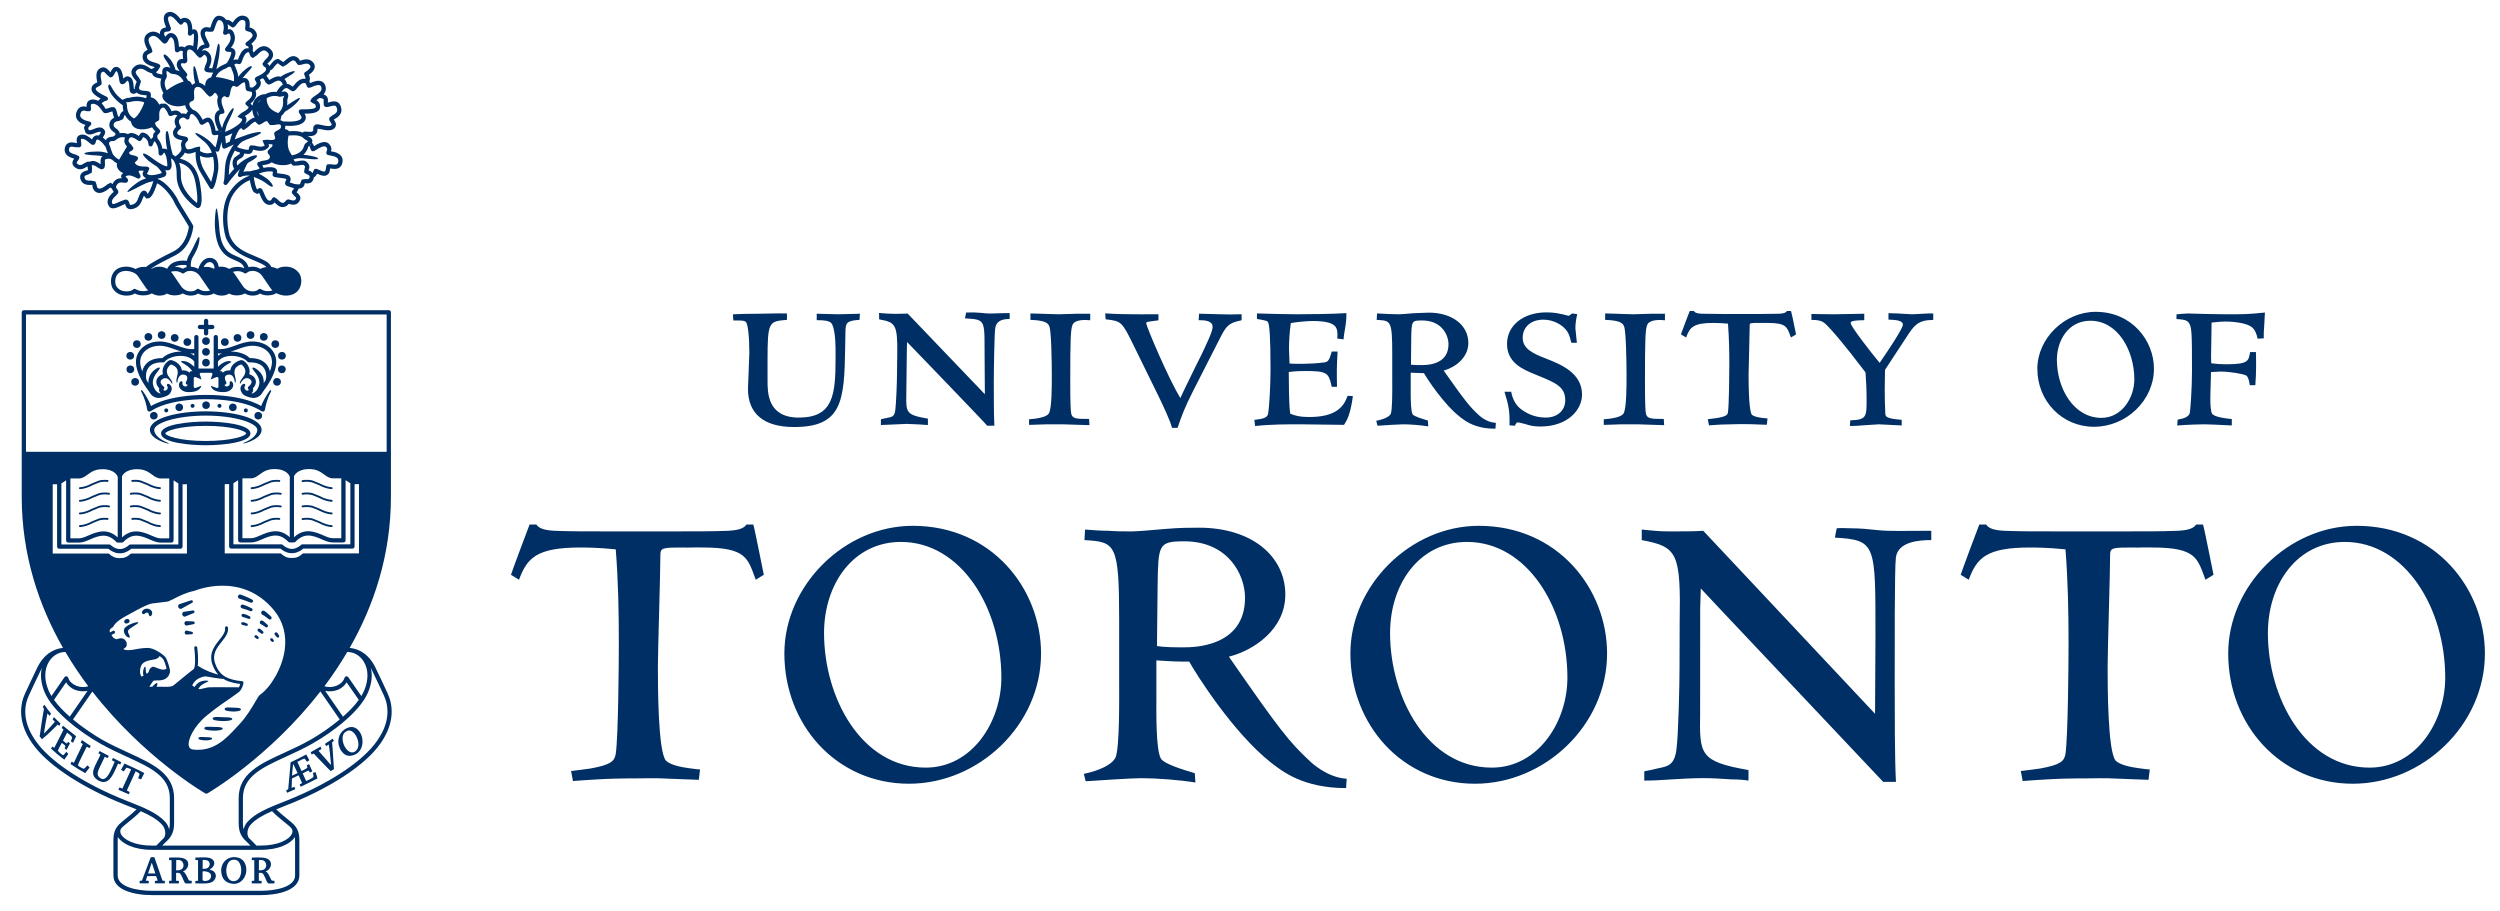 <svg xmlns="http://www.w3.org/2000/svg" xmlns:xlink="http://www.w3.org/1999/xlink" version="1.1" id="Layer_1" x="0px" y="0px" width="255.334px" height="93px" viewBox="0 0 255.334 93" enable-background="new 0 0 255.334 93" xml:space="preserve">
<g>
    <path fill="#002F65" d="M240.685,53.703c8.104,0,13.107,6.459,13.107,13.044c0,7.282-6.334,13.298-13.488,13.298   c-7.408,0-12.729-6.016-12.729-13.298C227.575,59.782,233.72,53.703,240.685,53.703 M242.017,78.4c4.746,0,7.723-4.688,7.723-9.184   c0-7.154-4.117-13.867-10.258-13.867c-4.877,0-7.854,4.305-7.854,9.309C231.628,71.243,235.427,78.4,242.017,78.4L242.017,78.4z    M215.676,54.273h-5.419c-2.343,0-4.117,0-5.572-0.063c-1.332-0.063-1.646-0.382-1.836-0.635h-0.697   c-0.127,0.317-1.838,4.876-1.898,5.13l0.822,0.507c0.822-2.216,1.773-3.293,6.268-3.293c0.381,0,1.836,0,3.611,0.19   c0.252,3.228,0.314,6.394,0.314,9.623c0,2.026-0.063,9.615-0.314,11.26c-0.128,0.762-0.508,1.122-2.596,1.502   c-0.889,0.128-1.459,0.189-1.965,0.254l0.191,1.023c0.676-0.063,1.491-0.105,2.496-0.168c1.02-0.063,2.251-0.104,4.085-0.104   c0.699,0,1.839-0.046,2.915,0.019c1.072,0.063,2.031,0.065,3.357,0.127l0.127-1.06c-0.256,0-0.627-0.06-1.205-0.137   c-0.707-0.095-1.836-0.314-2.279-0.759c-0.822-0.95-0.822-7.778-0.822-9.613c0-1.583,0.254-9.563,0.254-11.396   c0-0.762,0.254-0.762,2.532-0.762l0.077,0.012c1.021-0.035,1.307-0.012,1.688-0.012c4.494,0,4.619,1.077,5.439,3.293l0.826-0.507   c-0.063-0.254-0.949-4.813-1.075-5.13h-0.696c-0.19,0.253-0.507,0.57-1.837,0.635c-1.731,0.074-3.778,0.063-5.845,0.063h-0.946   V54.273z M173.959,54.211c-1.012,0.063-1.778,0.063-3.044,0.063c-0.634,0-1.268,0-1.898-0.063c-0.633-0.064-0.731-0.057-1.34-0.126   v1.077c3.672,0.695,3.999,1.265,3.872,8.609l-0.013,4.496c0,1.707-0.117,6.775-0.309,8.23c-0.188,1.646-0.886,1.773-1.834,1.963   c-0.509,0.127-1.078,0.254-1.457,0.316v0.949c0.948,0,1.898-0.063,2.849-0.125c0.95-0.065,2.222-0.127,3.171-0.127   c0.952,0,1.963,0.062,2.852,0.127c0.823,0,1.392,0.062,1.771,0.125V78.65c-5.002-0.887-5.002-1.582-4.939-5.823l0.006-10.702   l0.063-2.025c-0.014-0.017-0.012,0.033,18.629,19.754h1.303c-0.127-2.09-0.127-7.471-0.127-9.813   c0-3.355-0.022-12.014,0.118-13.096c0.216-1.649,2.413-1.785,3.616-1.785v-0.95c-2.721,0-4.215,0.063-5.418-0.063   c-1.141-0.127-1.964-0.188-2.658-0.188c-0.57,0-1.204-0.064-1.584-0.001l-0.188,0.949c4.24,0.256,4.146,0.631,4.146,10.188   l-0.041,7.806L173.959,54.211z M151.03,53.703c8.105,0,13.107,6.459,13.107,13.044c0,7.282-6.334,13.298-13.49,13.298   c-7.406,0-12.727-6.016-12.727-13.298C137.922,59.782,144.065,53.703,151.03,53.703L151.03,53.703z M152.36,78.4   c4.746,0,7.725-4.688,7.725-9.184c0-7.154-4.115-13.867-10.259-13.867c-4.873,0-7.853,4.305-7.853,9.309   C141.976,71.243,145.772,78.4,152.36,78.4z M110.821,54.085c0.822,0.062,1.583,0.126,2.407,0.126   c0.759,0.063,1.581,0.063,2.343,0.063c0.569,0,2.025-0.127,3.482-0.254c1.455-0.125,2.531-0.125,3.418-0.125   c5.383,0,8.803,2.912,8.803,6.836c0,3.547-3.229,5.701-5.762,6.336c5.254,7.599,6.204,8.737,8.232,10.636   c0.252,0.255,1.836,1.709,3.799,1.836l-0.063,0.952c-4.371,0-6.522-1.711-7.662-2.598c-3.862-3.039-7.661-9.055-8.358-10.32   c-1.076,0-1.52,0-3.355-0.127v3.671c0,1.647-0.064,5.321,0.444,6.334c0.315,0.569,2.215,1.14,3.48,1.519l0.064,0.952   c-1.521-0.256-3.927-0.444-5.572-0.444c-0.888,0-4.813,0.254-5.636,0.316l-0.19-0.76c0.381-0.064,2.66-0.57,3.23-1.646   c0.442-0.949,0.379-6.271,0.379-7.979V63.33c0-7.854-0.379-7.98-3.545-8.168L110.821,54.085z M118.166,65.986   c0.76,0.128,1.964,0.128,2.723,0.128c0.951,0,6.27,0,6.27-5.064c0-2.344-1.71-5.762-6.205-5.762c-2.66,0-2.66,0.313-2.724,4.621   L118.166,65.986z M93.219,53.703c8.106,0,13.107,6.459,13.107,13.044c0,7.282-6.332,13.298-13.487,13.298   c-7.408,0-12.729-6.016-12.729-13.298C80.11,59.782,86.254,53.703,93.219,53.703z M94.549,78.4c4.749,0,7.724-4.688,7.724-9.184   c0-7.154-4.115-13.867-10.256-13.867c-4.876,0-7.854,4.305-7.854,9.309C84.163,71.243,87.963,78.4,94.549,78.4z M67.612,54.273   h-5.421c-2.343,0-4.116,0-5.572-0.063c-1.33-0.063-1.647-0.382-1.837-0.635h-0.695c-0.129,0.317-1.837,4.876-1.901,5.13   l0.823,0.507c0.824-2.216,1.773-3.293,6.269-3.293c0.381,0,1.838,0,3.61,0.19c0.255,3.228,0.315,6.394,0.315,9.623   c0,2.026-0.061,9.615-0.315,11.26c-0.127,0.762-0.506,1.122-2.597,1.502c-0.887,0.128-1.455,0.189-1.963,0.254l0.19,1.023   c0.679-0.063,1.495-0.105,2.499-0.168c1.019-0.063,2.25-0.104,4.086-0.104c0.697,0,1.838-0.046,2.913,0.019   c1.075,0.063,2.03,0.065,3.356,0.127l0.126-1.06c-0.255,0-0.626-0.06-1.202-0.137c-0.71-0.095-1.836-0.314-2.28-0.759   c-0.824-0.95-0.824-7.778-0.824-9.613c0-1.583,0.254-9.563,0.254-11.396c0-0.762,0.254-0.762,2.534-0.762l0.077,0.012   c1.021-0.035,1.306-0.012,1.685-0.012c4.497,0,4.621,1.077,5.444,3.293l0.824-0.507c-0.065-0.254-0.948-4.813-1.075-5.13h-0.696   c-0.19,0.253-0.507,0.57-1.837,0.635c-1.73,0.074-3.779,0.063-5.849,0.063h-0.941V54.273z M231.212,31.931   c-1.639,0.167-2.021,0.167-3.841,0.167l-1.924-0.028l-1.984-0.055l-0.655,0.038l-0.515,0.053l-0.001,0.086v0.396l0.089,0.004   c0.501,0.026,0.97,0.075,1.175,0.376c0.291,0.443,0.321,0.9,0.321,4.888c0,1.88-0.165,4.002-0.224,4.314   c-0.103,0.439-0.715,0.595-1.172,0.674l-0.07,0.013l-0.042,0.599l0.11-0.008c1.117-0.084,2.334-0.111,2.652-0.111l0.983,0.029   l1.827,0.087l0.002-0.099v-0.559l-0.131-0.012c-1.301-0.124-1.736-0.35-1.873-0.518c-0.139-0.167-0.19-0.844-0.19-1.559   l0.013-0.626l0.055-2.079l0.931-0.052c1.017,0,2.289,0.232,2.62,0.381c0.18,0.058,0.333,0.42,0.398,0.926l0.012,0.082h0.564   l0.008-0.088c0.094-1.168,0.08-2.325,0.058-3.202l-0.002-0.094h-0.597l-0.015,0.079c-0.136,0.828-0.19,1.171-2.397,1.171   c-0.662,0-0.871-0.024-1.504-0.096l-0.05-0.006c-0.014-0.2-0.022-0.415-0.022-0.647l0.015-0.803l0.041-2.709   c0.638-0.076,1.19-0.103,1.353-0.103c1.23,0,2.311,0.221,2.742,0.563c0.354,0.271,0.495,0.715,0.592,1.114l0.018,0.077l0.629-0.04   l-0.01-0.095c-0.016-0.181,0.021-0.8,0.059-1.347l0.063-1.198L231.212,31.931z M214.036,31.848c3.727,0,5.955,2.956,5.955,5.814   c0,3.212-2.805,5.926-6.127,5.926c-3.243,0-5.783-2.604-5.783-5.926C208.081,34.564,210.864,31.848,214.036,31.848z    M214.628,42.677c2.077,0,3.359-2.042,3.359-3.932c0-2.943-1.678-5.987-4.49-5.987c-2.244,0-3.419,2.006-3.419,3.988   C210.078,39.661,211.781,42.677,214.628,42.677z M192.876,32.081v0.562l0.13,0.005c0.566,0.027,1.343,0.063,1.343,0.515   c0,0.137-0.24,0.798-2.375,3.897c-0.92-1.108-2.957-3.726-2.957-4.063c0-0.125,0-0.268,1.293-0.294l0.094-0.001V32.04l-1.075,0.023   l-2.076,0.035l-2.247-0.029l0.001,0.096v0.511h0.093c0.565,0,0.893,0.074,1.168,0.262c0.687,0.485,3.112,3.583,3.196,3.716   l1.067,1.377c0.058,0.802,0.111,1.696,0.111,2.795c0,1.694,0,2.047-1.58,2.1l-0.086,0.002l-0.041,0.569l0.094,0.006   c0.23,0.016,0.959-0.038,1.66-0.09l1.207-0.076l0.914,0.045l0.187,0.01l1.233,0.062l-0.004-0.1v-0.475l-0.086-0.008   c-1.548-0.133-1.563-0.333-1.586-0.634l-0.005-0.117c-0.036-0.699-0.055-1.475-0.055-2.322c0-0.634,0.013-1.311,0.028-2.023   c0.033-0.046,2.226-3.392,2.226-3.392c0.707-1.084,1.099-1.68,2.61-1.708l0.092-0.001v-0.651l-0.084-0.007   c-0.198-0.019-0.807,0.016-1.348,0.047l-0.729,0.035l-0.863-0.047l-0.607-0.036l-0.848-0.028l-0.097-0.003L192.876,32.081   L192.876,32.081z M182.854,31.765h-0.356l-0.026,0.037c-0.06,0.074-0.162,0.213-0.752,0.24l-2.275,0.029h-3.18l-2.485-0.029   c-0.587-0.026-0.693-0.166-0.751-0.24L173,31.765h-0.421l-0.025,0.058c-0.046,0.116-0.818,2.138-0.853,2.261l-0.017,0.069   l0.526,0.316l0.037-0.104c0.354-0.939,0.739-1.383,2.716-1.383c0.631,0,1.162,0.04,1.523,0.075   c0.117,1.533,0.137,3.012,0.137,4.133c0,1.076-0.034,4.241-0.141,4.921c-0.043,0.247-0.116,0.406-1.084,0.579l-0.702,0.09   l-0.271,0.033l0.118,0.63l0.938-0.064l0.263-0.015l1.819-0.045l0.289-0.003l1.008,0.01l0.77,0.03l0.816,0.029l0.014-0.085   l0.066-0.561l-0.51-0.052l-0.119-0.018c-0.482-0.062-0.832-0.175-0.967-0.307c-0.125-0.14-0.34-0.873-0.34-4.146l0.057-2.336   l0.057-2.661c0-0.225,0-0.238,1.039-0.238l0.037,0.005l0.617-0.006l0.135,0.001c1.832,0,1.972,0.384,2.287,1.224l0.098,0.265   l0.52-0.315l-0.123-0.602c-0.183-0.889-0.334-1.633-0.375-1.729l-0.023-0.058H182.854L182.854,31.765z M163.94,32.108v0.563   l0.091,0.003c1.479,0.055,1.724,0.358,1.842,0.663c0.205,0.5,0.25,3.711,0.25,4.907v0.199c0.001,0.975,0.004,3.256-0.301,3.779   c-0.099,0.175-0.48,0.483-1.937,0.593l-0.087,0.006v0.575l1.792-0.059h1.645l2.734,0.087l-0.011-0.104l-0.032-0.533h-0.088   c-1.195,0-1.581-0.022-1.724-0.489c-0.072-0.248-0.108-1.323-0.108-3.192c0-4.415,0.024-5.581,0.27-6.006   c0.302-0.491,1.354-0.429,1.666-0.397l0.104,0.01v-0.67h-1.34l-1.895,0.055l-1.25-0.036l-0.537-0.019l-0.987-0.028l-0.097-0.003   V32.108L163.94,32.108z M153.918,35.135c0,1.928,1.644,2.603,2.845,3.095l0.102,0.041c2.059,0.835,3.001,1.216,3.001,2.639   c0,0.837-0.63,1.738-2.003,1.738c-1.213,0-2.1-0.517-2.631-0.951c-0.64-0.542-0.816-1.347-0.875-1.613l-0.015-0.074h-0.684   l0.036,0.123c0.377,1.249,0.506,1.811,0.479,3.22l-0.004,0.09l0.552,0.038l0.027-0.063c0.025-0.064,0.122-0.275,0.253-0.275   c0.133,0,0.524,0.102,0.692,0.144l0.078,0.021l0.166,0.049c0.279,0.086,0.668,0.204,1.385,0.204c2.766,0,4.256-1.679,4.256-3.261   c0-2.222-2.191-3.088-3.639-3.662c-1.381-0.53-2.422-1.019-2.422-2.139c0-1.107,0.851-1.851,2.114-1.851   c1.134,0,1.944,0.635,2.138,0.857c0.459,0.424,0.574,0.924,0.684,1.408l0.018,0.074l0.078,0.022h0.502l-0.152-1.483   c0-0.538,0.108-1.11,0.166-1.337l0.024-0.102l-0.506-0.076l-0.36,0.247c-1.035-0.273-1.554-0.354-2.274-0.354   C155.575,31.903,153.918,33.232,153.918,35.135L153.918,35.135z M145.938,31.931c2.373,0,4.029,1.272,4.029,3.093   c0,1.474-1.281,2.479-2.519,2.828c2.272,3.221,2.692,3.716,3.593,4.545c0.031,0.029,0.746,0.722,1.641,0.779l0.096,0.005   l-0.041,0.601h-0.09c-1.965,0-2.94-0.746-3.48-1.159c-1.727-1.332-3.412-3.95-3.732-4.509l-1.354-0.049v1.512l-0.001,0.516   c0,0.77,0.018,1.879,0.188,2.213c0.125,0.218,1.021,0.48,1.502,0.623l0.063,0.019l0.04,0.602l-0.115-0.019   c-0.675-0.111-1.739-0.194-2.478-0.194c-0.387,0-2.127,0.11-2.514,0.139l-0.076,0.005l-0.131-0.51l0.103-0.018   c0.231-0.038,1.153-0.264,1.374-0.668c0.171-0.357,0.165-2.348,0.16-3.198l-0.002-0.26v-2.665c0-3.399-0.141-3.407-1.498-3.487   l-0.092-0.006l0.041-0.662l0.166,0.013l1.004,0.05l1.041,0.028c0.252,0,0.912-0.057,1.547-0.111l0,0l0,0L145.938,31.931   L145.938,31.931z M144.108,37.244c0.332,0.044,0.818,0.045,1.123,0.045c1.01,0,2.707-0.275,2.707-2.126   c0-0.978-0.715-2.432-2.68-2.432c-1.097,0-1.097,0.036-1.125,1.933C144.136,34.664,144.11,37.084,144.108,37.244z M137.41,31.986   c-1.39,0.083-3.58,0.111-5.034,0.111c-0.883,0-3.092-0.055-3.904-0.083l-0.097-0.004v0.566l0.079,0.013   c0.959,0.167,1.021,0.189,1.087,0.407c0.103,0.266,0.222,1.293,0.222,4.72c0,1.467-0.109,3.782-0.254,4.565   c-0.072,0.383-0.555,0.51-1.305,0.588l-0.095,0.011l0.082,0.632l0.091-0.011c1.524-0.166,3.362-0.166,4.464-0.166l4.525,0.057   l0.041-0.068c0.236-0.377,0.597-0.948,0.849-2.763l0.014-0.1l-0.536-0.041l-0.025,0.067c-0.385,1.04-1.149,2.104-3.904,2.104   c-0.969,0-1.391-0.127-1.93-0.334c-0.051-0.326-0.103-0.793-0.131-2.183l-0.024-2.08c0.728-0.098,1.396-0.101,1.688-0.101   c2.215,0,2.383,0.174,2.684,1.537l0.016,0.074h0.538l-0.001-0.097c-0.027-1.494-0.027-1.848,0.057-3.408l0.006-0.099h-0.598   l-0.018,0.071c-0.219,0.831-0.396,0.993-0.717,1.042c-1.617,0.207-3.196,0.144-3.575,0.116l-0.056-1.495   c0-0.726,0.063-1.845,0.189-2.639c0.596-0.11,1.706-0.21,2.182-0.21c1.254,0,1.99,0.163,2.316,0.513   c0.273,0.29,0.275,0.711,0.251,1.192l-0.004,0.089l0.646,0.079v-0.107c0-0.12,0.074-0.572,0.129-0.902l0.067-0.418   c0.087-0.588,0.087-0.874,0.087-1.15v-0.1L137.41,31.986L137.41,31.986z M112.888,32.115l0.033,0.495l0.077,0.009   c1.523,0.189,1.584,0.198,2.815,2.724l2.548,5.192l0.021,0.047c0.432,0.9,1.083,2.264,1.303,3.046l0.019,0.069h0.564l0.021-0.063   c0.385-1.13,0.665-1.913,1.554-3.681l2.746-5.387c0.634-1.269,0.906-1.59,2.142-1.838l0.078-0.016v-0.62l-0.1,0.004   c-0.702,0.028-1.385,0.028-2.088,0l-2.157-0.058l-0.006,0.083l-0.036,0.586l0.101-0.006c0.567,0,1.323,0.071,1.323,0.683   c0,0.338-0.244,0.891-0.405,1.256l-0.042,0.095c-0.561,1.264-0.918,1.959-1.292,2.695l-1.255,2.577l-0.296,0.646   c-1.232-1.991-3.476-7.314-3.489-7.63c0-0.134,0.032-0.153,0.957-0.269l0.29-0.036v-0.624l-1.735,0.007l-0.936-0.006   c-0.652,0-1.973-0.03-2.652-0.083l-0.11-0.009L112.888,32.115L112.888,32.115z M105.242,32.108v0.563l0.091,0.003   c1.482,0.055,1.723,0.358,1.842,0.663c0.204,0.5,0.249,3.711,0.249,4.907v0.199c0.002,0.975,0.006,3.256-0.299,3.779   c-0.101,0.175-0.48,0.483-1.938,0.593l-0.086,0.006v0.575l1.791-0.059h1.644l2.736,0.087l-0.01-0.105l-0.033-0.532h-0.089   c-1.195,0-1.58-0.022-1.722-0.489c-0.072-0.248-0.109-1.323-0.109-3.192c0-4.416,0.026-5.581,0.271-6.006   c0.301-0.491,1.35-0.429,1.666-0.397l0.102,0.01v-0.67h-1.339l-1.896,0.055l-1.247-0.036l-0.537-0.019l-0.988-0.028l-0.098-0.003   L105.242,32.108L105.242,32.108z M98.738,31.92l-0.072,0.002l-0.004,0.071l-0.107,0.524l0.109,0.006   c2.186,0.128,1.842,0.174,1.902,4.699c0,0,0.029,2.733,0.022,3.043c-0.152-0.161-7.849-8.202-7.849-8.202l-0.03-0.036l-1.259,0.028   l-0.842-0.027l-0.069-0.007l-0.768-0.056l0.013,0.107l0.006,0.546l0.07,0.014c1.573,0.292,1.835,0.466,1.778,3.68l-0.026,1.972   c0,0.733-0.087,2.965-0.171,3.597c-0.076,0.649-0.325,0.698-0.735,0.779l-0.732,0.156l-0.005,0.077v0.516l2.643-0.115l1.266,0.055   l0.884,0.062l0.009-0.101v-0.551l-0.077-0.015c-2.161-0.375-2.158-0.612-2.13-2.458l0.057-4.691l0.021-0.666   c0.427,0.44,8.202,8.503,8.159,8.523l0.026,0.034l0.736-0.014l-0.008-0.106c-0.056-0.913-0.056-3.273-0.056-4.303   c0-1.529,0.068-5.095,0.146-5.535c0.099-0.763,0.753-0.944,1.38-0.944h0.094v-0.607h-0.094c-1.222,0-1.835,0.08-2.368,0.025   l-0.359-0.041l-0.837-0.051L98.738,31.92z M78.16,32.03l-0.656,0.012c-0.771,0-2.327,0.027-2.558,0.056l-0.089,0.01l0.041,0.623   h0.087c0.74,0,0.989,0,1.162,0.121c0.229,0.144,0.386,1.448,0.386,3.172l-0.141,3.692c0,2.549,1.629,3.898,4.709,3.898   c4.881,0,5.137-2.608,5.216-8.034l0.03-1.638l0.001-0.07c0.025-0.794,0.036-1.122,1.354-1.198l0.083-0.005l0.041-0.634   l-0.252,0.015l-1.973,0.047l-1.519-0.037l-0.673-0.021l0.004,0.097v0.567h0.093c0.568,0,1.129,0.035,1.378,0.279   c0.359,0.351,0.453,1.871,0.453,2.625v1c0,3.76-0.251,6.042-3.755,6.042c-3.191,0-3.191-2.543-3.191-3.765v-2.111   c0-3.926,0.144-3.939,1.896-4.098l0.086-0.007v-0.649l-0.09-0.004C79.848,31.995,78.871,32.016,78.16,32.03L78.16,32.03z"/>
    <path fill="#002F65" d="M39.565,70.764l-0.537-1.152l-0.736-1.541c-0.577-1.127-1.486-1.789-2.578-1.899   c2.446-4.285,4.213-9.446,4.213-15.435V31.901c0-0.12-0.096-0.218-0.217-0.218H2.438c-0.12,0-0.219,0.098-0.219,0.218v18.833   c0,5.988,1.769,11.149,4.215,15.436c-1.089,0.114-1.995,0.773-2.569,1.898l-0.737,1.543L2.59,70.764   c-0.481,1-0.991,3.051,1.012,5.57c1.619,2.038,5.036,4.227,9.14,5.848l0.19,0.076l1.013,0.407c-0.336,0.33-0.81,0.716-1.175,1.015   l-0.331,0.27l-0.227,0.206l-0.024,0.009l-0.066,0.083c-0.344,0.37-0.538,0.806-0.538,1.558v3.612c0,1.479,2.066,2.006,3.999,2.006   h10.991c1.934,0,4.001-0.526,4.001-2.006v-3.612c0-0.75-0.195-1.187-0.537-1.557l-0.067-0.084l-0.024-0.01l-0.228-0.205   l-0.326-0.268c-0.369-0.299-0.843-0.685-1.179-1.018l1.016-0.407l0.187-0.075c4.103-1.621,7.52-3.81,9.141-5.848   C40.559,73.814,40.048,71.764,39.565,70.764z M2.655,46.577h36.836v4.157c0,18.613-17.269,29.173-18.419,29.853   c-1.146-0.68-18.417-11.239-18.417-29.853V46.577z M37.162,67.593c0.481,0.796,0.492,1.841,0.031,2.94   c-0.078,0.184-0.18,0.369-0.291,0.556l-1.327-1.919c-0.048-0.068-0.13-0.105-0.212-0.092c-0.083,0.013-0.15,0.072-0.176,0.152   c-0.104,0.34-0.4,0.634-0.813,0.805c-0.417,0.17-0.87,0.181-1.24,0.052c0.816-1.089,1.604-2.258,2.335-3.502l0.21,0.017   l0.019,0.006C36.269,66.656,36.818,67.023,37.162,67.593z M25.349,86.125l0.234,0.238h-9.01l0.233-0.239   c0.523-0.488,0.975-0.909,0.975-2.041v-2.565c0-2.502-2.154-3.49-4.646-4.632c-0.87-0.397-1.77-0.812-2.668-1.317   c-0.813-0.463-1.958-1.211-3.01-2.086l1.973-2.855c5.238,6.742,11.429,10.346,11.537,10.405c0.066,0.038,0.147,0.038,0.216,0   c0.106-0.062,6.301-3.665,11.54-10.411l1.976,2.861c-1.052,0.875-2.196,1.623-3.011,2.086c-0.896,0.507-1.796,0.92-2.666,1.317   c-2.494,1.142-4.646,2.13-4.646,4.632v2.565C24.376,85.215,24.827,85.636,25.349,86.125z M7.124,73.195   c-0.618-0.541-1.185-1.125-1.609-1.715l1.237-1.793c0.195,0.312,0.469,0.586,0.864,0.75c0.434,0.178,0.906,0.215,1.326,0.125   L7.124,73.195z M33.213,70.563c0.422,0.09,0.894,0.053,1.326-0.125c0.396-0.164,0.67-0.438,0.864-0.75l1.239,1.793   c-0.427,0.59-0.992,1.174-1.611,1.715L33.213,70.563z M2.655,32.12h36.836v14.023H2.655V32.12z M4.993,67.593   c0.346-0.567,0.893-0.937,1.467-0.985l0.016-0.006l0.204-0.016c0.732,1.244,1.52,2.413,2.336,3.503   c-0.369,0.127-0.819,0.115-1.233-0.054C7.368,69.864,7.072,69.57,6.97,69.23c-0.025-0.08-0.092-0.141-0.176-0.152   c-0.082-0.014-0.166,0.023-0.213,0.092l-1.325,1.919c-0.113-0.187-0.214-0.372-0.291-0.556C4.501,69.434,4.513,68.389,4.993,67.593   z M13.092,81.852l-0.189-0.076c-4.035-1.594-7.386-3.729-8.961-5.711c-1.761-2.217-1.493-4.004-0.959-5.111l0.541-1.16l0.729-1.525   l0.021-0.035c-0.144,0.608-0.146,1.438,0.286,2.472c0.818,1.953,3.578,4.045,5.693,5.244c0.912,0.517,1.819,0.934,2.699,1.336   c2.453,1.125,4.392,2.012,4.392,4.235v2.564c0,0.251-0.025,0.455-0.069,0.631c-0.063-0.275-0.19-0.543-0.382-0.761   C16.064,83.025,14.687,82.482,13.092,81.852z M12.364,84.632l0.036-0.043l0.016-0.022c0.086-0.096,0.187-0.188,0.301-0.28   l0.326-0.267c0.444-0.359,0.979-0.799,1.332-1.17c0.914,0.4,1.683,0.824,2.192,1.396c0.383,0.43,0.397,1.126,0.14,1.373   l-0.198,0.188l-0.544,0.558h-0.383c-1.798,0.016-2.996-0.609-3.252-1.232C12.259,84.954,12.271,84.787,12.364,84.632z    M30.121,85.484l0.016,0.318v3.612c0,1.159-1.919,1.569-3.563,1.569H15.582c-1.643,0-3.563-0.41-3.563-1.569v-3.612l0.017-0.318   c0.426,0.675,1.645,1.33,3.548,1.313h10.99C28.478,86.814,29.694,86.159,30.121,85.484z M29.118,84.021l0.321,0.264   c0.115,0.093,0.215,0.186,0.301,0.281l0.016,0.021l0.037,0.044c0.093,0.155,0.104,0.322,0.032,0.499   c-0.256,0.623-1.454,1.248-3.249,1.232h-0.384l-0.546-0.559l-0.197-0.188l-0.001-0.001c-0.258-0.247-0.244-0.943,0.142-1.373   c0.507-0.568,1.278-0.994,2.192-1.396C28.134,83.223,28.673,83.661,29.118,84.021z M38.214,76.063   c-1.575,1.981-4.925,4.119-8.959,5.713l-0.188,0.074c-1.596,0.631-2.976,1.176-3.804,2.104c-0.193,0.218-0.32,0.484-0.384,0.761   c-0.044-0.176-0.068-0.38-0.068-0.631v-2.565c0-2.224,1.938-3.109,4.392-4.234c0.878-0.402,1.788-0.819,2.7-1.336   c2.113-1.199,4.874-3.291,5.69-5.244c0.434-1.033,0.43-1.862,0.288-2.471l0.022,0.035l0.727,1.524l0.542,1.16   C39.708,72.061,39.976,73.848,38.214,76.063z"/>
    <path fill="#002F65" d="M9.138,76.42l0.129-0.238c-0.305-0.188-0.604-0.383-0.895-0.596l-0.133,0.256l0.219,0.153L7.544,77.91   l-0.225-0.127l-0.122,0.248c0.49,0.341,0.994,0.639,1.506,0.931l0.433-0.555l0.015-0.03l-0.221-0.21   c-0.108,0.127-0.252,0.29-0.384,0.356c-0.163-0.059-0.447-0.213-0.585-0.354c0.002-0.162,0.678-1.448,0.895-1.903   C8.928,76.271,9.066,76.374,9.138,76.42z M6.79,76.585l0.354-0.662L6.955,75.76l-0.12,0.176c-0.038,0.019-0.341-0.238-0.404-0.293   l0.422-0.818c0.136,0.109,0.43,0.313,0.493,0.449c0.048,0.102-0.085,0.306-0.1,0.426c0.013,0.066,0.163,0.123,0.219,0.16   l0.311-0.666C7.32,74.84,6.874,74.48,6.429,74.116l-0.134,0.229l0.197,0.18c-0.343,0.666-0.604,1.203-0.951,1.861l-0.199-0.15   l-0.127,0.226c0.439,0.404,0.872,0.771,1.355,1.127l0.394-0.573l0.011-0.024l-0.209-0.212c-0.042,0.066-0.256,0.346-0.308,0.35   c-0.095,0.004-0.468-0.341-0.54-0.449c0.013-0.145,0.312-0.648,0.396-0.811c0.121,0.099,0.298,0.213,0.376,0.333L6.6,76.436   L6.79,76.585z M14.738,78.957c-0.655-0.365-1.355-0.658-2.029-0.977l-0.345,0.65l0.275,0.154l0.266-0.366   c0.127-0.013,0.341,0.097,0.491,0.158l-0.893,1.966l-0.301-0.118l-0.113,0.234l1.058,0.465l0.106-0.237l-0.302-0.146l0.9-1.966   c0.151,0.07,0.351,0.179,0.407,0.291l-0.144,0.397c0.021,0.052,0.224,0.108,0.294,0.142L14.738,78.957z M12.389,77.844   l-0.853-0.429l-0.115,0.224l0.293,0.166c-0.307,0.648-0.778,2.121-1.446,1.685c-0.469-0.308-0.295-0.688-0.031-1.236l0.467-0.965   l0.294,0.144l0.111-0.233l-0.944-0.495l-0.115,0.23l0.2,0.108c-0.003,0.13-0.221,0.505-0.289,0.647   c-0.316,0.664-0.635,1.183-0.338,1.65c0.071,0.113,0.187,0.211,0.312,0.305c0.178,0.133,0.419,0.207,0.574,0.222   c0.775,0.067,1.133-0.979,1.555-1.884l0.216,0.097L12.389,77.844z M5.899,74.001l0.165,0.144l0.112-0.252l-0.671-0.646   l-0.129,0.241l0.233,0.229c-0.213,0.249-1.031,1.138-1.099,1.201l-0.007,0.013c-0.033-0.061,0.291-1.899,0.341-2.067l0.225,0.252   l0.141-0.233c-0.24-0.291-0.47-0.593-0.676-0.91L4.37,72.188L4.493,72.4c-0.063,0.23-0.42,2.547-0.443,2.8l0.228,0.306   C4.73,75.177,5.735,74.166,5.899,74.001z M29.838,79.219l-0.012-0.01c0.021-0.396,0.064-0.755,0.111-1.152l0.021-0.018   c0.152,0.327,0.274,0.594,0.435,0.918L29.838,79.219z M31.951,78.941c0.015,0.102,0.096,0.33,0.055,0.412   c-0.043,0.088-0.637,0.4-0.745,0.403l-0.347-0.771c0.142-0.07,0.549-0.288,0.619-0.281l0.116,0.201l0.248-0.126l-0.321-0.733   l-0.243,0.118l0.063,0.235c-0.06,0.091-0.476,0.289-0.598,0.352c-0.155-0.316-0.279-0.615-0.427-0.934   c0.205-0.096,0.525-0.301,0.717-0.338c0.091,0.058,0.192,0.219,0.258,0.324l0.234-0.145c0.016-0.061-0.257-0.504-0.303-0.602   c-0.494,0.264-1.106,0.574-1.6,0.803c-0.07,0.914-0.16,1.841-0.241,2.742l-0.214,0.129l0.102,0.238l0.842-0.371l-0.104-0.24   l-0.277,0.115c0.015-0.295,0.024-0.668,0.031-0.965l0.683-0.322l0.356,0.797l-0.259,0.134l0.115,0.235   c0.539-0.248,1.185-0.576,1.714-0.848l-0.193-0.648L31.951,78.941z M33.918,75.811l0.184-0.14l-0.119-0.231l-0.794,0.535l0.12,0.23   l0.265-0.167c0.081,0.377,0.188,1.483,0.207,1.741l0.03,0.308l0.006,0.013c-0.063,0.019-0.267-0.261-0.323-0.322l-0.659-0.75   l-0.303-0.344L32.83,76.5l-0.095-0.245l-1.001,0.568l0.093,0.243l0.216-0.106l0.413,0.442l0.922,0.957l0.396,0.396l0.334-0.195   l-0.125-1.912C33.963,76.389,33.949,76.068,33.918,75.811z M26.438,88.889l0.007-1.05c0.144-0.013,0.305-0.022,0.422,0.025   c0.282,0.114,0.444,0.528,0.22,0.827C26.958,88.865,26.729,88.896,26.438,88.889z M27.637,89.719   c-0.108-0.201-0.271-0.634-0.485-0.705l-0.007-0.027c0.463-0.127,0.759-0.834,0.305-1.192c-0.357-0.282-1.098-0.215-1.725-0.207   l-0.013,0.247v0.006l0.259,0.012v2.096l-0.252,0.02l-0.007,0.246v0.008h1.005l0.007-0.254l-0.292-0.014l0.006-0.805   c0.111-0.002,0.243-0.018,0.33,0.021c0.251,0.104,0.396,0.833,0.604,1.043c0.048,0.042,0.552,0.009,0.656,0.009l0.005-0.261   l-0.246-0.021C27.705,89.9,27.679,89.796,27.637,89.719z M21.537,89.609c-0.058,0.224-0.239,0.318-0.48,0.361   c-0.117,0.021-0.301,0.004-0.342-0.06c-0.038-0.041-0.027-0.142-0.025-0.22c0.001-0.115-0.017-0.644,0.019-0.707   C21.162,88.979,21.661,89.114,21.537,89.609z M20.701,87.833c0.293-0.017,0.518,0.009,0.641,0.181   c0.051,0.069,0.092,0.189,0.071,0.305c-0.058,0.334-0.324,0.44-0.719,0.416L20.701,87.833z M21.427,88.811h-0.014v-0.024   c0.462-0.188,0.702-0.793,0.169-1.091c-0.359-0.199-1.105-0.114-1.626-0.108v0.253l0.271,0.005v2.107l-0.271,0.021l-0.007,0.247   c0.6,0.003,1.336,0.078,1.723-0.149c0.275-0.161,0.526-0.582,0.267-0.953C21.801,88.919,21.659,88.91,21.427,88.811z M17.99,88.889   l0.008-1.05c0.142-0.013,0.306-0.022,0.421,0.025c0.282,0.114,0.445,0.528,0.221,0.827C18.511,88.865,18.282,88.896,17.99,88.889z    M19.191,89.719c-0.108-0.201-0.272-0.634-0.487-0.705l-0.007-0.027c0.462-0.127,0.759-0.834,0.305-1.192   c-0.355-0.282-1.097-0.215-1.725-0.207l-0.012,0.247v0.006l0.259,0.012v2.096l-0.252,0.02l-0.007,0.246v0.008h1.004l0.008-0.254   l-0.293-0.014l0.006-0.805c0.111-0.002,0.244-0.018,0.332,0.021c0.249,0.104,0.395,0.833,0.603,1.043   c0.049,0.042,0.552,0.009,0.654,0.009l0.007-0.261l-0.245-0.021C19.26,89.9,19.233,89.796,19.191,89.719z M15.126,89.212   l0.362-1.082l0.026,0.009l0.35,1.073H15.126z M15.768,87.555c-0.094-0.027-0.292-0.019-0.375,0.006l-0.896,2.379l-0.234,0.025   v0.254h0.928v-0.26l-0.298-0.008l0.143-0.467l0.894-0.012c0.073,0.121,0.146,0.327,0.17,0.479l-0.279,0.014v0.254h1.013v-0.26   l-0.235-0.008L15.768,87.555L15.768,87.555z M36.331,76.703c-0.547,0.457-1.153-0.248-1.302-0.924   c-0.07-0.318-0.069-0.649,0.109-0.887l0.157-0.153c0.146-0.089,0.264-0.14,0.377-0.134C36.344,74.632,36.992,76.15,36.331,76.703z    M36.552,74.535c-0.355-0.342-0.781-0.396-1.359-0.044l-0.265,0.231c-0.24,0.268-0.348,0.592-0.372,0.93   c-0.01,0.138,0.011,0.293,0.04,0.437c0.035,0.17,0.146,0.437,0.242,0.575c0.36,0.516,0.774,0.656,1.37,0.423   C37.188,76.7,37.27,75.225,36.552,74.535L36.552,74.535z M23.968,89.99c-0.691,0.113-0.965-0.77-0.823-1.426   c0.066-0.312,0.203-0.595,0.468-0.707l0.206-0.053c0.171-0.003,0.299,0.016,0.403,0.078C24.824,88.249,24.803,89.854,23.968,89.99z    M23.825,87.54l-0.337,0.063c-0.332,0.106-0.563,0.332-0.727,0.61c-0.065,0.111-0.11,0.257-0.142,0.396   c-0.038,0.164-0.038,0.416-0.008,0.584c0.118,0.627,0.44,0.961,1.083,1.062c1.06,0.169,1.736-1.024,1.361-1.983   C24.871,87.797,24.503,87.532,23.825,87.54z"/>
    <path fill="#002F65" d="M2.536,46.334l37.139,0.04v4.157c0,18.613-17.461,29.553-18.61,30.234   C19.916,80.084,2.496,69.423,2.496,50.809L2.536,46.334z M28.119,62.209c-3.396-4.116-8.246-2.064-8.293-2.044   c-0.915,0.18-1.693,0.591-2.208,0.86l-0.444,0.213l-0.598,0.072l-1.022,0.127c-0.536,0.114-1.23,0.496-2.108,0.98l-0.622,0.338   c-1.029,0.557-1.272,1.014-1.328,1.146c-0.215,0.117-0.364,0.283-0.402,0.484l-0.01,0.112c0,0.17,0.07,0.342,0.198,0.472   c0.194,0.596,0.717,0.479,0.741,0.482l0.197-0.043c0.263-0.087,0.517,0,0.643,0.336l-0.002,0.07   c-0.053,0.109-0.248,0.257-0.344,0.289c-0.072,0.026-0.131,0.067-0.108,0.144c0.148,0.519,0.859,0.325,1.17,0.291l0.087-0.009   l0.297-0.047c0.389-0.07,1.126-0.096,1.493-0.017c0.229,0.05,0.496,0.183,0.735,0.328c-0.05,0.086-0.058,0.247-0.15,0.283   l-0.294,0.062c-0.453,0.078-1.201,0.098-1.447,0.709c-0.231,0.572-0.085,1.035-0.011,1.209l0.175,0.224   c0.122,0.047,0.369-0.149,0.584-0.277c0.492-0.289,0.406-0.425,0.414-0.483c0.022-0.174,0.138-0.248,0.169-0.254l0.104,0.049   c0.295,0.127,1.037,0.345,1.433,0.137c-0.029,0.142-0.147,0.59-0.401,0.723c-0.2,0.105-0.453,0.102-0.674,0.098   c-0.214-0.004-0.383-0.006-0.497,0.086c-0.178,0.143-0.468,0.58-0.536,0.697c-0.029,0.045-0.029,0.104,0,0.151l0.045,0.078   c0.026,0.047,0.076,0.073,0.129,0.073l1.4-0.004l0.188,0.004c0.396,0.013,0.902-0.039,1.17-0.279l0.211-0.172l0.718-0.575   l0.687-0.603l0.327-0.262c0.064-0.056,0.128-0.182,0.166-0.294c0.289,0.193,0.937,0.538,1.231,0.671   c-0.121-0.007-0.503,0.043-0.867,0.188c-0.409,0.164-0.624,0.363-0.979,0.81l-0.048,0.104l-0.016,0.085   c0.108,0.194,0.69,0.508,0.896,0.556c0.173,0.038,0.396-0.023,0.636-0.086l0.395-0.088c0.143-0.016,1.865-0.061,3.025-0.053   l-0.642,0.604c-0.609,0.412-1.57,0.994-2.599,1.848c-1.104,0.912-1.922,2.125-1.922,2.977l-0.108,0.361   c0.064,0.218,0.237,0.486,0.687,0.535c2.216,0.24,3.501-1.133,4.564-2.279l0.271-0.291c0.743-0.788,1.295-1.734,1.66-2.36   c0.153-0.262,0.312-0.532,0.367-0.575c1.051-0.73,2.325-2.641,2.612-4.738C29.482,64.846,29.088,63.382,28.119,62.209z    M36.687,49.154h-0.818l-0.809-0.521h-0.002l-0.132-0.05h-1.052c-0.206,0-0.377-0.124-0.613-0.295   c-0.359-0.262-0.854-0.619-1.738-0.619c-1.003,0-1.496,0.391-1.731,0.698c-0.241-0.318-0.732-0.698-1.722-0.698   c-0.886,0-1.379,0.357-1.738,0.619c-0.237,0.171-0.408,0.295-0.613,0.295h-1.053l-0.14,0.055l-0.802,0.516h-0.818   c-0.117,0-0.213,0.095-0.213,0.211v7.246c0,0.115,0.096,0.209,0.213,0.209h5.635c0.129,0.119,0.425,0.347,0.879,0.429   c0.22,0.039,0.592,0.028,0.777-0.005c0.443-0.08,0.729-0.305,0.856-0.424h5.634c0.117,0,0.213-0.094,0.213-0.209v-7.246   C36.899,49.249,36.804,49.154,36.687,49.154z M19.099,49.13h-0.817l-0.8-0.515l-0.141-0.057H16.29   c-0.208,0-0.377-0.125-0.613-0.293c-0.36-0.263-0.853-0.619-1.736-0.619c-1.003,0-1.494,0.39-1.731,0.696   c-0.239-0.317-0.732-0.696-1.72-0.696c-0.884,0-1.377,0.356-1.737,0.619c-0.236,0.168-0.405,0.293-0.611,0.293H7.088L6.94,48.62   l-0.792,0.51H5.33c-0.116,0-0.211,0.095-0.211,0.209v7.247c0,0.115,0.095,0.209,0.211,0.209h5.63   c0.129,0.12,0.425,0.346,0.879,0.43c0.219,0.039,0.591,0.028,0.777-0.005c0.441-0.081,0.728-0.307,0.854-0.425h5.629   c0.117,0,0.212-0.094,0.212-0.209v-7.247C19.311,49.225,19.216,49.13,19.099,49.13z"/>
    <g>
        <path fill="#002F65" d="M28.213,62.129c-3.454-4.171-8.382-2.091-8.431-2.07c-0.931,0.183-1.721,0.599-2.245,0.873l-0.45,0.217    L16.48,61.22l-1.041,0.13c-0.546,0.114-1.249,0.502-2.143,0.992l-0.632,0.344c-1.048,0.564-1.295,1.026-1.351,1.162    c-0.219,0.119-0.371,0.287-0.409,0.491l-0.011,0.112c0,0.175,0.072,0.347,0.203,0.479c0.196,0.603,0.774,0.66,0.799,0.662    l0.201-0.044c0.268-0.087,0.439-0.114,0.568,0.224l-0.002,0.072c-0.052,0.112-0.269,0.221-0.364,0.254    c-0.076,0.026-0.117,0.107-0.096,0.185c0.15,0.524,0.887,0.44,1.202,0.403l0.09-0.009l0.301-0.046    c0.396-0.072,1.133-0.208,1.506-0.127c0.233,0.051,0.506,0.184,0.748,0.332c-0.052,0.088-0.123,0.15-0.216,0.188l-0.299,0.063    c-0.46,0.077-1.158,0.196-1.408,0.815c-0.235,0.58-0.086,1.052-0.011,1.226l0.218,0.282c0.123,0.049,0.41-0.094,0.63-0.221    c0.499-0.295,0.523-0.477,0.532-0.537c0.023-0.176,0.141-0.25,0.172-0.256l0.105,0.049c0.299,0.129,0.884,0.378,1.285,0.166    c-0.029,0.145-0.101,0.349-0.357,0.48c-0.205,0.106-0.459,0.102-0.687,0.1c-0.216-0.004-0.389-0.006-0.504,0.086    c-0.181,0.146-0.542,0.742-0.613,0.858c-0.029,0.048-0.029,0.105,0,0.155l0.048,0.079c0.026,0.045,0.075,0.075,0.131,0.075    l1.424-0.006l0.189,0.006c0.402,0.012,0.953,0.029,1.228-0.213l0.214-0.174l0.754-0.621l0.757-0.609l0.332-0.264    c0.065-0.059,0.112-0.155,0.15-0.271c0.295,0.192,0.604,0.354,0.905,0.487c-0.123-0.006-0.351,0.021-0.721,0.17    c-0.417,0.166-0.751,0.494-0.972,0.947l-0.005,0.088l0.002,0.123c0.109,0.201,0.701,0.518,0.91,0.563    c0.176,0.038,0.403-0.022,0.646-0.086l0.403-0.09c0.144-0.017,1.665-0.011,2.846-0.002l-0.643,0.461    c-0.62,0.419-1.558,1.052-2.604,1.916c-1.119,0.925-1.925,2.267-1.925,3.128c0,0.111,0.014,0.216,0.041,0.309    c0.066,0.221,0.24,0.493,0.697,0.543c2.254,0.244,3.599-1.203,4.678-2.367l0.276-0.295c0.754-0.797,1.316-1.756,1.687-2.391    c0.155-0.265,0.315-0.541,0.373-0.584c1.069-0.74,2.364-2.675,2.656-4.801C29.599,64.8,29.196,63.316,28.213,62.129z     M16.995,68.29c-0.245,0.247-0.846-0.011-1.103-0.122l-0.226-0.074c-0.194,0-0.429,0.208-0.472,0.52    c-0.012,0.05-0.1,0.128-0.214,0.207c-0.028-0.043-0.072-0.137-0.089-0.258c-0.026-0.201-0.006-0.455-0.052-0.479    c-0.071-0.039-0.341,0.446-0.179,0.928l-0.215,0.093C14.4,69.035,14.3,68.844,14.3,68.54c0-0.153,0.029-0.332,0.106-0.522    c0.188-0.465,0.761-0.563,1.179-0.633l0.354-0.078c0.188-0.068,0.3-0.195,0.365-0.304c0.181,0.13,0.32,0.255,0.374,0.333    c0.105,0.159,0.26,0.641,0.343,0.943L16.995,68.29z M21.259,70.201l-0.445,0.098c-0.188,0.051-0.399,0.106-0.504,0.083    l-0.05-0.017c0.061-0.104,0.18-0.301,0.362-0.426c0.323-0.224,0.75-0.344,0.652-0.393c-0.153-0.076-0.53-0.029-0.781,0.064    c-0.341,0.132-0.509,0.383-0.623,0.559l-0.242-0.172c0.187-0.372,0.454-0.632,0.793-0.768c0.479-0.191,0.639-0.141,0.64-0.14    c0.184,0.037,1.46,0.25,1.735,0.25l0.02-0.009l0.161,0.104c0.581,0.291,1.246,0.387,1.559,0.418    c-0.024,0.095-0.069,0.223-0.135,0.345C23.821,70.193,21.471,70.177,21.259,70.201z M29.079,66.376    c-0.271,1.966-1.499,3.88-2.532,4.595c-0.101,0.069-0.214,0.258-0.461,0.68c-0.363,0.621-0.914,1.563-1.645,2.336l-0.278,0.298    c-1.088,1.172-2.32,2.499-4.424,2.272c-0.237-0.027-0.383-0.136-0.441-0.33c-0.187-0.621,0.503-2.058,1.787-3.119    c1.034-0.854,1.965-1.481,2.579-1.896l0.771-0.557l0.156-0.188l0.034-0.055c0.192-0.31,0.241-0.656,0.244-0.675l-0.034-0.115    l-0.11-0.055c-0.008,0-0.897-0.041-1.613-0.397c-0.53-0.265-0.893-0.713-1.138-1.41c-0.335-0.955,0.172-1.594,0.663-2.214    c0.372-0.47,0.725-0.914,0.644-1.453c-0.012-0.083-0.088-0.14-0.17-0.126c-0.074,0.011-0.129,0.074-0.129,0.148l0.002,0.021    l0.008,0.108c0,0.367-0.277,0.715-0.592,1.113c-0.38,0.479-0.834,1.052-0.834,1.805c0,0.217,0.037,0.447,0.126,0.695    c0.15,0.432,0.349,0.77,0.594,1.043c-0.532-0.143-1.319-0.407-2.007-0.862l-0.09-0.019c0.095-0.621-0.002-1.537-0.046-1.885    c-0.011-0.083-0.087-0.143-0.169-0.13c-0.084,0.011-0.142,0.085-0.13,0.169c0.116,0.911,0.124,1.997-0.067,2.162l-0.321,0.254    l-0.769,0.621l-0.744,0.611l-0.227,0.184c-0.185,0.164-0.706,0.146-1.017,0.139l-0.201-0.006l-0.503,0.002    c0.071-0.162,0.124-0.324,0.064-0.367c-0.089-0.066-0.36,0.205-0.51,0.369H15.25c0.162-0.26,0.361-0.562,0.447-0.629l0.311-0.021    c0.25,0.003,0.559,0.009,0.83-0.133c0.449-0.232,0.51-0.639,0.529-0.771c0.037-0.188-0.279-1.18-0.441-1.422    c-0.184-0.275-0.974-0.829-1.561-0.958c-0.434-0.095-1.181,0.042-1.627,0.125l-0.247,0.041l-0.123,0.011    c-0.182,0.021-0.592,0.051-0.775-0.099c0.128-0.067,0.272-0.166,0.342-0.318l0.011-0.306c-0.239-0.631-0.733-0.471-0.944-0.402    l-0.108,0.03c0.011-0.001-0.329-0.048-0.51-0.435l0.288-0.156c0.072-0.041,0.1-0.133,0.06-0.206    c-0.04-0.072-0.132-0.099-0.205-0.06l-0.292,0.159c-0.032-0.071-0.046-0.139-0.034-0.2c0.024-0.129,0.126-0.236,0.296-0.313    l0.081-0.091c0.003-0.004,0.172-0.469,1.229-1.04l0.634-0.347c0.872-0.478,1.559-0.854,2.061-0.961l1.662-0.205l0.515-0.24    c0.509-0.268,1.276-0.67,2.193-0.854c0.078-0.031,4.804-2.018,8.109,1.979C28.908,63.443,29.288,64.846,29.079,66.376z     M15.278,62.229c-0.153-0.076-0.321-0.086-0.477-0.031c-0.295,0.105-0.388,0.433-0.223,0.51c0.165,0.076,0.257-0.09,0.318-0.114    c0.026-0.009,0.09-0.048,0.188-0.006c0.102,0.045,0.101,0.115,0.105,0.132c0.011,0.031,0.013,0.192,0.147,0.223    C15.474,62.971,15.76,62.462,15.278,62.229z M12.695,64.215c-0.205,0.434,0.342,0.989,0.522,0.898    c0.184-0.09-0.246-0.467-0.128-0.713c0.129-0.272,1.051-0.666,1.037-0.819S12.889,63.809,12.695,64.215L12.695,64.215z     M23.803,72.275c-0.427-0.021-0.832-0.07-0.86,0.127c-0.029,0.195,0.415,0.252,0.859,0.269c0.304,0.013,0.839-0.058,0.808-0.229    C24.577,72.268,24.089,72.287,23.803,72.275z M22.754,73.249c-0.515-0.019-1.002-0.067-1.037,0.128    c-0.033,0.196,0.5,0.249,1.037,0.268c0.366,0.014,1.011-0.056,0.973-0.229S23.098,73.264,22.754,73.249z M21.839,74.245    c-0.483-0.021-0.943-0.067-0.975,0.122c-0.033,0.188,0.47,0.24,0.975,0.257c0.343,0.012,0.948-0.054,0.913-0.222    C22.715,74.236,22.161,74.255,21.839,74.245z M20.99,75.287c-0.359-0.016-0.701-0.059-0.726,0.105    c-0.023,0.164,0.349,0.211,0.726,0.226c0.254,0.01,0.705-0.05,0.678-0.194C21.643,75.28,21.229,75.297,20.99,75.287z     M12.97,63.677l0.116-0.04c0.114-0.037,0.176-0.162,0.139-0.273c-0.038-0.114-0.162-0.178-0.275-0.139l-0.115,0.036    c-0.115,0.038-0.178,0.162-0.141,0.276C12.732,63.65,12.856,63.713,12.97,63.677z M19.681,61.368    c-0.033-0.056-0.127-0.077-0.178-0.054l-1.197,0.398c-0.11,0.051-0.141,0.204-0.091,0.314c0.05,0.108,0.193,0.199,0.304,0.148    l1.121-0.621C19.697,61.529,19.719,61.43,19.681,61.368z M19.785,62.611c0.061-0.017,0.101-0.108,0.072-0.178    c-0.024-0.063-0.11-0.098-0.165-0.084l-0.93,0.139c-0.116,0.029-0.173,0.177-0.144,0.293c0.03,0.115,0.155,0.229,0.273,0.199    L19.785,62.611z M19.733,63.469l-0.729-0.031c-0.107,0.011-0.177,0.133-0.167,0.242c0.01,0.106,0.106,0.225,0.215,0.213    l0.733-0.149c0.063-0.007,0.114-0.093,0.1-0.165C19.87,63.514,19.79,63.463,19.733,63.469z M19.589,64.525L19.044,64.4    c-0.099-0.004-0.176,0.097-0.181,0.193c-0.005,0.098,0.067,0.215,0.164,0.219l0.573-0.037c0.057,0.002,0.115-0.069,0.109-0.133    C19.704,64.582,19.641,64.529,19.589,64.525z M24.569,60.725c-0.117-0.026-0.233,0.047-0.263,0.161    c-0.028,0.117,0.046,0.235,0.161,0.265c0.005,0,0.634,0.19,1.119,0.394c0.091,0.039,0.193,0.013,0.239-0.074    c0.045-0.085,0.012-0.192-0.075-0.237C25.206,60.945,24.592,60.73,24.569,60.725z M24.812,61.75    c-0.106-0.027-0.212,0.038-0.236,0.145c-0.025,0.105,0.039,0.211,0.146,0.236c0.003,0.001,0.471,0.128,0.843,0.281    c0.08,0.033,0.175,0.011,0.214-0.066c0.042-0.078,0.011-0.173-0.067-0.214C25.221,61.873,24.831,61.755,24.812,61.75z     M24.859,62.7c-0.087-0.015-0.171,0.03-0.191,0.116s0.032,0.173,0.119,0.192c0.003,0.001,0.436,0.13,0.586,0.193    c0.071,0.03,0.156,0.01,0.193-0.06c0.035-0.07,0.009-0.156-0.062-0.193C25.064,62.718,24.945,62.712,24.859,62.7z M24.811,63.54    c-0.064-0.002-0.154,0.028-0.172,0.104c-0.02,0.078,0.028,0.154,0.105,0.174l0.381,0.097c0.065,0.024,0.141,0.009,0.173-0.054    c0.033-0.063,0.009-0.141-0.054-0.174C25.11,63.616,24.874,63.54,24.811,63.54z M27.688,62.977    c-0.439-0.432-0.665-0.57-0.686-0.584c-0.104-0.06-0.237-0.025-0.298,0.078c-0.062,0.104-0.027,0.237,0.078,0.299    c0.004,0.004,0.253,0.123,0.657,0.459c0.075,0.063,0.182,0.066,0.249-0.002C27.759,63.158,27.758,63.045,27.688,62.977z     M26.821,63.398c-0.095-0.054-0.214-0.017-0.265,0.078c-0.052,0.097-0.016,0.215,0.08,0.268c0.004,0.002,0.146,0.051,0.466,0.294    c0.07,0.055,0.165,0.056,0.225-0.011c0.06-0.063,0.054-0.166-0.011-0.226C26.908,63.43,26.842,63.407,26.821,63.398z     M26.539,64.219c-0.079-0.035-0.173-0.019-0.217,0.057c-0.043,0.076-0.019,0.175,0.057,0.218l0.287,0.2    c0.062,0.052,0.147,0.055,0.204-0.002c0.054-0.057,0.053-0.146-0.003-0.201C26.809,64.43,26.625,64.255,26.539,64.219z     M26.214,64.889c-0.06-0.023-0.155-0.031-0.2,0.033c-0.046,0.063-0.031,0.153,0.033,0.199l0.152,0.107    c0.055,0.049,0.127,0.063,0.181,0.017c0.056-0.045,0.062-0.126,0.016-0.181C26.299,64.947,26.272,64.915,26.214,64.889z     M28.253,65.055c0.046,0.064,0.129,0.092,0.196,0.051c0.068-0.039,0.09-0.127,0.05-0.195c-0.041-0.072-0.121-0.229-0.194-0.287    c-0.067-0.053-0.161-0.063-0.224,0c-0.062,0.063-0.062,0.162-0.001,0.225L28.253,65.055z M27.835,65.217    c-0.053-0.035-0.146-0.056-0.201,0.001c-0.056,0.056-0.056,0.149,0.001,0.202l0.098,0.089c0.061,0.056,0.115,0.082,0.177,0.046    c0.061-0.037,0.074-0.113,0.044-0.178L27.835,65.217z"/>
    </g>
    <g>
        <path fill="#002F65" d="M36.882,49.008h-0.84l-0.83-0.539h-0.001l-0.137-0.052h-1.078c-0.213,0-0.388-0.129-0.631-0.306    c-0.37-0.271-0.875-0.641-1.783-0.641c-1.029,0-1.536,0.403-1.778,0.725c-0.247-0.334-0.754-0.725-1.768-0.725    c-0.909,0-1.416,0.369-1.786,0.641c-0.241,0.177-0.417,0.306-0.63,0.306h-1.079l-0.144,0.06l-0.823,0.531h-0.839    c-0.12,0-0.219,0.1-0.219,0.219v7.512c0,0.119,0.099,0.218,0.219,0.218h5.784c0.133,0.123,0.436,0.358,0.901,0.442    c0.226,0.041,0.607,0.031,0.799-0.004c0.454-0.084,0.749-0.316,0.878-0.438h5.784c0.12,0,0.218-0.099,0.218-0.218v-7.512    C37.1,49.105,37.002,49.008,36.882,49.008z M30.026,48.635c0.002,0.025,0.235-0.728,1.556-0.728c0.767,0,1.17,0.296,1.526,0.557    c0.273,0.2,0.532,0.39,0.888,0.39h0.861v6.113h-0.879c-0.293,0-0.605-0.136-0.968-0.294c-0.451-0.194-0.961-0.416-1.564-0.416    c-0.666,0-1.172,0.384-1.42,0.613V48.635z M24.759,48.854h0.861c0.356,0,0.614-0.188,0.889-0.39    c0.357-0.261,0.76-0.557,1.527-0.557c1.317,0,1.552,0.753,1.562,0.786L29.59,54.87c-0.248-0.229-0.755-0.613-1.42-0.613    c-0.603,0-1.114,0.222-1.564,0.416c-0.362,0.158-0.675,0.294-0.968,0.294h-0.879V48.854z M23.836,49.357l0.486-0.315v6.142    c0,0.121,0.099,0.219,0.219,0.219h1.097c0.384,0,0.752-0.159,1.142-0.328c0.432-0.188,0.878-0.381,1.391-0.381    c0.718,0,1.251,0.621,1.257,0.627c0.041,0.049,0.101,0.078,0.163,0.078l0.215,0.004h0.004h0.004l0.213-0.004    c0.064,0,0.124-0.029,0.165-0.078c0.005-0.006,0.538-0.627,1.256-0.627c0.513,0,0.959,0.192,1.392,0.381    c0.39,0.169,0.757,0.328,1.141,0.328h1.096c0.122,0,0.219-0.098,0.219-0.219v-6.142l0.487,0.315v6.235h-4.892    c-0.058,0-0.115,0.023-0.156,0.066c-0.003,0.003-0.332,0.338-0.806,0.397l-0.214,0.002c-0.483-0.05-0.825-0.396-0.829-0.399    c-0.04-0.043-0.098-0.066-0.157-0.066h-4.891C23.836,55.191,23.836,49.578,23.836,49.357z M36.664,56.52h-5.656    c-0.064,0-0.126,0.027-0.167,0.078c-0.002,0.002-0.247,0.284-0.699,0.367c-0.146,0.027-0.476,0.034-0.642,0.005    c-0.469-0.084-0.723-0.372-0.725-0.375c-0.042-0.048-0.103-0.075-0.166-0.075h-5.657v-7.076H23.4v6.369    c0,0.119,0.098,0.217,0.218,0.217h5.025c0.143,0.13,0.511,0.412,1.027,0.466l0.309-0.004c0.497-0.062,0.854-0.334,0.995-0.462    h5.024c0.118,0,0.217-0.098,0.217-0.217v-6.369h0.448C36.664,49.843,36.664,56.119,36.664,56.52z M25.701,49.955    c0.107-0.005,0.495-0.034,0.978-0.249l0.357-0.17l0.676-0.271c0.395-0.104,0.813-0.057,0.942-0.027    c-0.053-0.012-0.086-0.063-0.075-0.116c0.011-0.052,0.062-0.087,0.114-0.074c-0.005-0.002-0.512-0.104-1.03,0.029l-0.713,0.286    L26.6,49.53c-0.45,0.2-0.809,0.228-0.905,0.229c-0.055,0.004-0.097,0.049-0.095,0.102C25.603,49.914,25.647,49.956,25.701,49.955z     M25.702,51.245c0.106-0.004,0.496-0.033,0.977-0.247l0.361-0.171l0.672-0.271c0.396-0.103,0.814-0.056,0.942-0.027    c0.053,0.011,0.104-0.023,0.114-0.075c0.012-0.054-0.023-0.104-0.075-0.115c-0.005-0.001-0.509-0.103-1.03,0.029l-0.71,0.284    L26.6,50.823c-0.448,0.198-0.809,0.226-0.906,0.229c-0.054,0.002-0.096,0.047-0.094,0.102    C25.603,51.206,25.647,51.248,25.702,51.245z M25.701,52.538c0.107-0.004,0.497-0.033,0.978-0.247l0.357-0.17l0.676-0.273    c0.393-0.1,0.813-0.054,0.942-0.027c0.053,0.011,0.104-0.021,0.114-0.075c0.012-0.052-0.023-0.103-0.075-0.114    c-0.005-0.001-0.514-0.102-1.03,0.03l-0.713,0.287l-0.35,0.166c-0.449,0.202-0.809,0.229-0.905,0.23    c-0.055,0.001-0.097,0.046-0.095,0.103C25.603,52.498,25.647,52.54,25.701,52.538z M26.679,53.582l0.36-0.171l0.673-0.271    c0.394-0.101,0.813-0.055,0.942-0.029c-0.052-0.01-0.086-0.061-0.075-0.113c0.01-0.051,0.062-0.086,0.114-0.074    c-0.005-0.002-0.513-0.104-1.028,0.029l-0.712,0.285L26.6,53.407c-0.448,0.198-0.807,0.226-0.905,0.229    c-0.055,0.002-0.097,0.047-0.095,0.1c0.002,0.055,0.047,0.096,0.101,0.094C25.809,53.825,26.199,53.797,26.679,53.582    L26.679,53.582z M30.921,49.236c0.129-0.027,0.549-0.074,0.942,0.027l0.675,0.271l0.358,0.17c0.483,0.215,0.87,0.244,0.978,0.249    c0.053,0.001,0.098-0.041,0.101-0.095c0.002-0.053-0.04-0.099-0.095-0.102c-0.097-0.003-0.454-0.029-0.906-0.23l-0.35-0.166    l-0.713-0.286c-0.517-0.134-1.024-0.031-1.029-0.029c-0.054,0.011-0.087,0.062-0.076,0.113    C30.817,49.214,30.868,49.247,30.921,49.236z M30.921,50.527c0.128-0.026,0.547-0.072,0.943,0.027l0.671,0.271l0.361,0.171    c0.48,0.214,0.869,0.244,0.977,0.247c0.054,0.003,0.099-0.039,0.102-0.092c0.002-0.055-0.04-0.101-0.094-0.102    c-0.098-0.005-0.457-0.031-0.907-0.23l-0.353-0.17l-0.71-0.284c-0.521-0.132-1.024-0.03-1.029-0.029    c-0.054,0.011-0.087,0.062-0.076,0.115C30.817,50.504,30.868,50.539,30.921,50.527z M30.921,51.818    c0.129-0.024,0.551-0.07,0.943,0.029l0.674,0.272l0.358,0.17c0.481,0.214,0.869,0.243,0.978,0.247    c0.053,0.002,0.098-0.04,0.101-0.092c0.002-0.057-0.04-0.102-0.095-0.103c-0.097-0.003-0.456-0.028-0.906-0.231l-0.349-0.166    l-0.714-0.286c-0.412-0.104-0.854-0.065-1.029-0.03c-0.051,0.012-0.087,0.063-0.076,0.114    C30.816,51.798,30.868,51.83,30.921,51.818z M32.535,53.41l0.361,0.172c0.479,0.215,0.869,0.243,0.978,0.247    c0.053,0.002,0.098-0.039,0.101-0.095c0.002-0.053-0.04-0.096-0.095-0.099c-0.098-0.005-0.457-0.032-0.906-0.229l-0.353-0.17    l-0.71-0.284c-0.414-0.106-0.854-0.065-1.029-0.029c-0.051,0.011-0.087,0.062-0.076,0.114c0.011,0.052,0.063,0.085,0.115,0.074    c0.129-0.025,0.55-0.071,0.943,0.027L32.535,53.41L32.535,53.41z"/>
    </g>
    <g>
        <path fill="#002F65" d="M8.161,49.955c0.108-0.005,0.496-0.034,0.978-0.249l0.359-0.17l0.674-0.271    c0.395-0.104,0.813-0.057,0.942-0.027c-0.053-0.012-0.087-0.063-0.075-0.116c0.011-0.052,0.063-0.087,0.114-0.074    c-0.005-0.002-0.511-0.104-1.029,0.029l-0.712,0.286L9.061,49.53c-0.451,0.2-0.81,0.228-0.906,0.229    C8.1,49.764,8.059,49.809,8.06,49.861C8.063,49.914,8.108,49.956,8.161,49.955z M8.162,51.245    c0.107-0.004,0.497-0.033,0.977-0.247l0.363-0.171l0.67-0.271c0.396-0.103,0.814-0.056,0.942-0.027    c0.053,0.011,0.104-0.023,0.114-0.075c0.012-0.054-0.023-0.104-0.075-0.115c-0.005-0.001-0.508-0.103-1.029,0.029l-0.709,0.284    l-0.354,0.171c-0.449,0.198-0.809,0.226-0.907,0.229C8.1,51.055,8.058,51.1,8.06,51.154C8.063,51.206,8.108,51.248,8.162,51.245z     M8.161,52.538c0.108-0.004,0.497-0.033,0.978-0.247l0.359-0.171l0.674-0.272c0.393-0.1,0.813-0.054,0.942-0.027    c0.054,0.011,0.104-0.021,0.116-0.075c0.01-0.052-0.025-0.103-0.077-0.114c-0.005-0.001-0.514-0.102-1.029,0.03l-0.712,0.287    l-0.351,0.166c-0.45,0.202-0.809,0.229-0.906,0.23C8.1,52.346,8.059,52.391,8.06,52.447C8.063,52.498,8.108,52.54,8.161,52.538    L8.161,52.538z M8.161,53.829c0.108-0.004,0.498-0.032,0.978-0.247l0.362-0.172l0.671-0.271c0.394-0.1,0.813-0.054,0.942-0.027    c-0.052-0.012-0.087-0.062-0.075-0.114c0.01-0.052,0.063-0.086,0.114-0.074c-0.005-0.002-0.513-0.103-1.028,0.029l-0.711,0.284    l-0.353,0.17c-0.448,0.197-0.809,0.226-0.906,0.229C8.1,53.639,8.059,53.682,8.06,53.734C8.063,53.79,8.108,53.831,8.161,53.829z     M13.456,49.121c0.012,0.053-0.021,0.104-0.075,0.115c0.129-0.027,0.548-0.074,0.942,0.027l0.675,0.271l0.358,0.17    c0.483,0.215,0.87,0.244,0.979,0.249c0.055,0.001,0.098-0.041,0.101-0.095c0.001-0.053-0.04-0.099-0.095-0.102    c-0.098-0.003-0.455-0.029-0.907-0.23l-0.35-0.166l-0.713-0.286c-0.518-0.134-1.024-0.031-1.029-0.029    C13.394,49.034,13.446,49.068,13.456,49.121z M13.381,50.527c0.129-0.026,0.546-0.073,0.942,0.027l0.672,0.271l0.361,0.171    c0.48,0.214,0.87,0.244,0.978,0.247c0.054,0.003,0.099-0.039,0.102-0.092c0.001-0.055-0.04-0.101-0.095-0.102    c-0.098-0.005-0.457-0.031-0.907-0.23l-0.353-0.17l-0.71-0.284c-0.521-0.132-1.024-0.03-1.029-0.029    c-0.052,0.011-0.086,0.063-0.075,0.115C13.276,50.505,13.329,50.539,13.381,50.527z M14.323,51.848l0.675,0.272l0.358,0.171    c0.482,0.214,0.87,0.243,0.979,0.247c0.055,0.002,0.098-0.04,0.101-0.093c0.001-0.055-0.04-0.101-0.095-0.102    c-0.098-0.003-0.456-0.029-0.907-0.23l-0.349-0.166l-0.714-0.287c-0.515-0.133-1.023-0.031-1.029-0.03    c-0.051,0.013-0.086,0.063-0.075,0.114c0.01,0.054,0.062,0.086,0.114,0.074C13.51,51.794,13.931,51.748,14.323,51.848z     M14.995,53.41l0.361,0.172c0.48,0.215,0.87,0.243,0.979,0.247c0.055,0.002,0.098-0.039,0.101-0.095    c0.001-0.053-0.04-0.096-0.095-0.099c-0.098-0.005-0.457-0.032-0.907-0.229l-0.353-0.17l-0.71-0.284    c-0.517-0.132-1.023-0.031-1.029-0.029c0.052-0.012,0.104,0.022,0.114,0.074c0.012,0.054-0.022,0.104-0.075,0.114    c0.129-0.025,0.549-0.071,0.942,0.027L14.995,53.41L14.995,53.41z M19.312,49.023h-0.838L17.65,48.49l-0.145-0.059h-1.08    c-0.213,0-0.388-0.127-0.63-0.306c-0.369-0.271-0.874-0.64-1.784-0.64c-1.029,0-1.535,0.402-1.778,0.723    c-0.247-0.33-0.752-0.723-1.769-0.723c-0.908,0-1.413,0.369-1.783,0.64c-0.242,0.179-0.418,0.306-0.63,0.306h-1.08l-0.152,0.063    l-0.813,0.528H5.165c-0.119,0-0.217,0.098-0.217,0.219v7.511c0,0.121,0.098,0.217,0.217,0.217h5.785    c0.133,0.124,0.437,0.36,0.902,0.445c0.225,0.04,0.606,0.028,0.798-0.005c0.455-0.083,0.749-0.317,0.879-0.44h5.782    c0.121,0,0.219-0.096,0.219-0.217v-7.511C19.53,49.121,19.433,49.023,19.312,49.023z M12.458,48.65    c0.001,0.025,0.233-0.729,1.554-0.729c0.767,0,1.171,0.296,1.527,0.559c0.273,0.199,0.532,0.388,0.887,0.388h0.862v6.114h-0.879    c-0.293,0-0.605-0.137-0.968-0.295c-0.451-0.193-0.962-0.414-1.563-0.414c-0.665,0-1.171,0.383-1.42,0.611V48.65z M7.189,48.868    h0.862c0.354,0,0.613-0.188,0.888-0.388c0.355-0.263,0.761-0.559,1.525-0.559c1.32,0,1.554,0.754,1.563,0.786l-0.007,6.177    c-0.248-0.228-0.754-0.611-1.419-0.611c-0.604,0-1.114,0.221-1.565,0.414c-0.361,0.158-0.675,0.295-0.967,0.295h-0.88V48.868z     M6.268,49.374l0.485-0.315V55.2c0,0.118,0.099,0.218,0.219,0.218H8.07c0.383,0,0.752-0.159,1.14-0.329    c0.433-0.188,0.88-0.38,1.393-0.38c0.719,0,1.25,0.622,1.256,0.627c0.04,0.048,0.1,0.079,0.163,0.079l0.215,0.003l0.003-0.001    l0.004,0.001l0.215-0.003c0.063,0,0.124-0.031,0.165-0.079c0.004-0.005,0.537-0.627,1.256-0.627c0.511,0,0.958,0.191,1.391,0.38    c0.391,0.17,0.758,0.329,1.141,0.329h1.097c0.121,0,0.219-0.1,0.219-0.218v-6.144l0.487,0.316v6.236h-4.892    c-0.061,0-0.115,0.021-0.156,0.065c-0.004,0.002-0.334,0.339-0.806,0.396l-0.214,0.003c-0.484-0.05-0.826-0.396-0.83-0.399    c-0.039-0.043-0.098-0.064-0.157-0.064H6.27C6.268,55.209,6.268,49.595,6.268,49.374z M19.094,56.534h-5.655    c-0.063,0-0.125,0.028-0.167,0.079c-0.003,0.002-0.247,0.285-0.698,0.367c-0.145,0.026-0.477,0.035-0.644,0.004    c-0.469-0.084-0.722-0.37-0.725-0.375c-0.042-0.047-0.102-0.075-0.165-0.075H5.384v-7.075h0.447v6.368    c0,0.12,0.098,0.219,0.218,0.219h5.023c0.145,0.128,0.514,0.412,1.029,0.464l0.31-0.003c0.497-0.063,0.853-0.336,0.994-0.461    h5.023c0.12,0,0.219-0.099,0.219-0.219v-6.368h0.446C19.094,49.857,19.094,56.137,19.094,56.534z"/>
    </g>
    <g>
        <path fill="#002F65" d="M21.015,42.013c-2.766,0-5.703,0.662-5.703,1.893c0,0.563,0.617,1.009,1.553,1.325    c0.096,0.036,0.376,0.111,0.399,0.059c0.006-0.013-0.344-0.167-0.344-0.167c-0.848-0.386-1.172-0.867-1.172-1.217    c0-0.688,2.252-1.458,5.267-1.458c3.013,0,5.267,0.771,5.267,1.458c0,0.349-0.301,0.824-1.127,1.209c0,0-0.317,0.134-0.335,0.164    c-0.03,0.052,0.363-0.054,0.363-0.054c0.925-0.315,1.534-0.758,1.534-1.319C26.717,42.675,23.778,42.013,21.015,42.013z     M27.558,39.887c-0.259,0.328-0.805,1.263-0.864,1.558l-0.008,0.025l-0.026-0.013c-0.227-0.13-0.518-0.273-0.9-0.417    c-1.196-0.449-2.91-0.707-4.702-0.707h-0.02c-1.79,0-3.502,0.258-4.698,0.707c-0.382,0.144-0.673,0.288-0.9,0.417l-0.028,0.013    l-0.006-0.025c-0.061-0.295-0.604-1.23-0.864-1.558c-0.073-0.094-0.174,0-0.129,0.085c0.433,0.819,0.56,1.509,0.605,1.774    c0.022,0.131,0.04,0.225,0.152,0.275c0.067,0.029,0.146,0.023,0.208-0.016c0.253-0.164,0.583-0.356,1.114-0.556    c1.15-0.433,2.807-0.68,4.546-0.68h0.02c1.743,0,3.397,0.247,4.55,0.68c0.531,0.2,0.862,0.393,1.115,0.556    c0.062,0.04,0.14,0.045,0.207,0.016c0.113-0.05,0.129-0.144,0.152-0.275c0.046-0.265,0.173-0.955,0.606-1.774    C27.73,39.887,27.631,39.793,27.558,39.887z"/>
        <circle fill="#002F65" cx="21.046" cy="41.384" r="0.388"/>
        <circle fill="#002F65" cx="18.307" cy="41.603" r="0.389"/>
        <circle fill="#002F65" cx="15.711" cy="42.458" r="0.388"/>
        <circle fill="#002F65" cx="16.979" cy="41.916" r="0.203"/>
        <circle fill="#002F65" cx="19.67" cy="41.451" r="0.202"/>
        <circle fill="#002F65" cx="23.781" cy="41.603" r="0.389"/>
        <circle fill="#002F65" cx="26.376" cy="42.458" r="0.388"/>
        <circle fill="#002F65" cx="25.108" cy="41.916" r="0.203"/>
        <circle fill="#002F65" cx="22.418" cy="41.451" r="0.203"/>
        <circle fill="#002F65" cx="21.037" cy="37.039" r="0.394"/>
        <circle fill="#002F65" cx="21.037" cy="35.938" r="0.394"/>
        <circle fill="#002F65" cx="21.037" cy="34.835" r="0.394"/>
        <circle fill="#002F65" cx="19.134" cy="34.937" r="0.394"/>
        <circle fill="#002F65" cx="17.843" cy="34.512" r="0.394"/>
        <circle fill="#002F65" cx="16.509" cy="34.22" r="0.394"/>
        <circle fill="#002F65" cx="15.154" cy="34.408" r="0.394"/>
        <circle fill="#002F65" cx="13.98" cy="35.143" r="0.394"/>
        <circle fill="#002F65" cx="13.301" cy="36.336" r="0.394"/>
        <circle fill="#002F65" cx="13.314" cy="37.721" r="0.394"/>
        <circle fill="#002F65" cx="13.802" cy="39.001" r="0.394"/>
        <path fill="#002F65" d="M25.577,44.266c0-0.956-2.984-1.208-4.563-1.208c-1.579,0-4.564,0.252-4.564,1.208    s2.986,1.209,4.564,1.209C22.592,45.475,25.577,45.222,25.577,44.266z M21.015,45.039c-2.724,0-4.128-0.542-4.128-0.772    s1.404-0.772,4.128-0.772c2.722,0,4.126,0.542,4.126,0.772S23.736,45.039,21.015,45.039z M20.416,33.613h0.414v0.434    c0,0.12,0.098,0.218,0.218,0.218c0.121,0,0.219-0.098,0.219-0.218v-0.434h0.411c0.121,0,0.219-0.098,0.219-0.218    s-0.098-0.218-0.219-0.218h-0.411v-0.402c0-0.12-0.098-0.218-0.219-0.218c-0.12,0-0.218,0.098-0.218,0.218v0.402h-0.414    c-0.119,0-0.218,0.098-0.218,0.218S20.297,33.613,20.416,33.613z M15.269,40.054l0.006,0.008l0.012,0.027l-0.001-0.009    c0.19,0.382,0.686,0.707,1.312,0.503c0.32-0.104,0.65-0.166,0.845-0.536c0.1-0.193,0.172-0.445-0.04-0.718    c-0.053-0.069-0.217-0.156-0.288-0.119c-0.059,0.03-0.103,0.152-0.032,0.234c0.102,0.117,0.05,0.33-0.128,0.424    c-0.124,0.066-0.259,0.002-0.274-0.049c-0.009-0.024,0.229-0.179,0.019-0.354c-0.16-0.125-0.581-0.535-0.009-0.804    c0.448-0.211,0.795,0.394,0.837,0.479c0.043,0.084,0.093,0.051,0.075-0.034c-0.088-0.435-0.456-0.572-0.552-1.054    c-0.069-0.358,0.184-0.648,0.318-0.771c0.045-0.042,0.13-0.055,0.2-0.027c0.177,0.068,0.497,0.238,0.566,0.581    c0.1,0.479-0.188,0.75-0.102,1.185c0.017,0.084,0.077,0.096,0.083,0.002c0.006-0.094,0.093-0.786,0.587-0.765    c0.632,0.028,0.403,0.567,0.303,0.744c-0.128,0.245,0.144,0.292,0.151,0.308c0.023,0.049-0.08,0.178-0.233,0.164    c-0.199-0.018-0.329-0.194-0.281-0.342c0.033-0.102-0.054-0.199-0.118-0.204c-0.082-0.006-0.197,0.136-0.221,0.222    c-0.09,0.332,0.074,0.537,0.241,0.677c0.32,0.266,0.813,0.233,1.073,0.206c0.887-0.094,0.943-0.634,0.943-0.634    c-0.184,0.079-0.593,0.224-0.593,0.224l-0.045,0.007c-0.075,0-0.136-0.062-0.136-0.136V38.64c0-0.075,0.061-0.137,0.136-0.137    l0.054,0.009l0.606,0.243l-0.172-0.489l-0.012-0.054c0-0.077,0.062-0.138,0.139-0.138l0.509,0.001l0.512-0.001    c0.076,0,0.138,0.061,0.138,0.138l-0.011,0.054l-0.173,0.489l0.608-0.243l0.053-0.009c0.076,0,0.139,0.062,0.139,0.137v0.853    c0,0.075-0.063,0.136-0.139,0.136l-0.043-0.007c0,0-0.411-0.146-0.596-0.224c0,0,0.056,0.54,0.944,0.634    c0.261,0.027,0.753,0.06,1.074-0.206c0.167-0.14,0.331-0.345,0.242-0.677c-0.022-0.085-0.14-0.228-0.222-0.222    c-0.064,0.005-0.151,0.102-0.117,0.204c0.048,0.147-0.083,0.324-0.283,0.342c-0.151,0.014-0.255-0.114-0.231-0.164    c0.007-0.016,0.277-0.063,0.15-0.308c-0.101-0.177-0.33-0.716,0.303-0.744c0.493-0.021,0.58,0.671,0.587,0.765    s0.066,0.083,0.083-0.002c0.085-0.435-0.202-0.706-0.103-1.185c0.07-0.343,0.392-0.513,0.569-0.581    c0.069-0.028,0.154-0.015,0.198,0.027c0.134,0.124,0.389,0.414,0.318,0.771c-0.095,0.481-0.465,0.619-0.553,1.054    c-0.017,0.085,0.033,0.118,0.076,0.034c0.043-0.085,0.39-0.69,0.838-0.479c0.571,0.27,0.151,0.679-0.009,0.804    c-0.212,0.175,0.025,0.33,0.019,0.354c-0.016,0.051-0.15,0.115-0.276,0.049c-0.176-0.094-0.229-0.307-0.129-0.424    c0.072-0.082,0.028-0.205-0.029-0.234c-0.072-0.038-0.236,0.049-0.289,0.119c-0.212,0.273-0.14,0.524-0.038,0.718    c0.193,0.37,0.522,0.432,0.843,0.536c0.627,0.204,1.12-0.121,1.312-0.503l-0.001,0.009l0.012-0.027l0.006-0.007    c0.414-0.564,1.384-1.884,1.384-3.093c0-1.189-1.047-2.085-2.436-2.085c-0.609,0-1.184,0.209-1.738,0.412    c-0.609,0.222-1.187,0.421-1.78,0.361v-1.22c0-0.122-0.097-0.219-0.218-0.219c-0.119,0-0.218,0.098-0.218,0.219v3.21h-1.549v-3.21    c0-0.122-0.099-0.219-0.219-0.219c-0.119,0-0.217,0.098-0.217,0.219v1.22c-0.594,0.06-1.171-0.139-1.778-0.361    c-0.556-0.203-1.132-0.412-1.741-0.412c-1.388,0-2.434,0.896-2.434,2.085C13.886,38.17,14.854,39.49,15.269,40.054z     M24.188,35.699c0.544-0.199,1.059-0.386,1.59-0.386c1.14,0,1.999,0.708,1.999,1.649c0,0.312-0.085,0.641-0.209,0.964    c-0.052-0.22-0.146-0.445-0.303-0.651c-0.364-0.476-0.956-0.71-1.758-0.701c-0.36-0.378-1.065-0.648-1.795-0.663l-0.183,0.013    C23.752,35.856,23.971,35.778,24.188,35.699z M22.259,36.098c0.138,0.01,0.271,0.012,0.403,0.001    c-0.146,0.061-0.28,0.136-0.403,0.226V36.098z M22.277,36.898c0.408-0.495,1.069-0.557,1.427-0.551    c0.732,0.015,1.346,0.309,1.552,0.579c0.042,0.056,0.108,0.088,0.181,0.086c0.697-0.024,1.195,0.155,1.482,0.528    c0.313,0.409,0.303,0.981,0.222,1.245l-0.002,0.02l-0.206,0.335c0.067-0.774-0.43-1.31-0.948-1.57c0,0-0.15-0.07-0.203,0.003    c-0.108,0.155,0.936,0.883,0.665,1.805c-0.156,0.533-0.45,0.734-0.685,0.81l-0.08-0.007c0.112-0.099,0.176-0.232,0.176-0.37    l-0.016-0.12l-0.011-0.027c0.146-0.15,0.306-0.378,0.306-0.655l-0.004-0.081c-0.021-0.195-0.132-0.469-0.538-0.659l-0.141-0.05    l0.022-0.08l0.02-0.206c0-0.5-0.351-0.897-0.586-1.067c0,0-0.166-0.127-0.36-0.074c-0.278,0.076-0.892,0.363-1.015,0.957    l-0.008,0.087l-0.151-0.013c-0.313,0.014-0.509,0.121-0.629,0.244c0-0.103-0.111-0.19-0.299-0.151    c0.113-0.152,0.311-0.372,0.534-0.543c0.293-0.227,0.636-0.358,0.635-0.411c-0.002-0.051-0.128-0.094-0.275-0.084    c-0.171,0.012-0.369,0.085-0.439,0.12c-0.263,0.127-0.476,0.303-0.644,0.475V36.91L22.277,36.898z M19.353,38.065    c-0.122-0.123-0.315-0.229-0.631-0.244l-0.151,0.013l-0.009-0.087c-0.122-0.594-0.735-0.88-1.013-0.957    c-0.195-0.053-0.362,0.074-0.362,0.074c-0.233,0.169-0.586,0.567-0.586,1.067l0.021,0.206l0.023,0.08l-0.143,0.05    c-0.404,0.19-0.515,0.464-0.536,0.659l-0.005,0.081c0,0.277,0.161,0.505,0.307,0.655l-0.013,0.027l-0.014,0.12    c0,0.138,0.063,0.271,0.176,0.37l-0.081,0.007c-0.233-0.076-0.527-0.277-0.684-0.81c-0.271-0.921,0.773-1.65,0.664-1.805    c-0.051-0.074-0.202-0.003-0.202-0.003c-0.52,0.261-1.017,0.796-0.949,1.57l-0.207-0.333l-0.002-0.021    c-0.08-0.264-0.092-0.835,0.223-1.245c0.287-0.373,0.786-0.552,1.482-0.528c0.071,0.002,0.138-0.03,0.182-0.086    c0.205-0.27,0.818-0.564,1.55-0.579c0.357-0.006,1.019,0.056,1.429,0.551l0.018,0.009v0.563c-0.167-0.173-0.381-0.347-0.642-0.475    c-0.072-0.035-0.271-0.108-0.439-0.12c-0.148-0.01-0.274,0.033-0.276,0.084l0.635,0.411c0.224,0.172,0.42,0.392,0.535,0.543    C19.462,37.875,19.353,37.963,19.353,38.065z M19.839,36.098v0.226c-0.123-0.089-0.258-0.164-0.403-0.225    C19.568,36.11,19.702,36.108,19.839,36.098z M16.319,35.313c0.533,0,1.047,0.188,1.592,0.386c0.216,0.08,0.437,0.158,0.658,0.226    l-0.185-0.013c-0.729,0.015-1.435,0.285-1.794,0.663c-0.802-0.009-1.394,0.225-1.758,0.701c-0.158,0.206-0.251,0.432-0.303,0.651    c-0.124-0.324-0.209-0.652-0.209-0.964C14.321,36.021,15.18,35.313,16.319,35.313z"/>
        <circle fill="#002F65" cx="22.965" cy="34.937" r="0.394"/>
        <circle fill="#002F65" cx="24.255" cy="34.512" r="0.394"/>
        <circle fill="#002F65" cx="25.59" cy="34.22" r="0.394"/>
        <circle fill="#002F65" cx="26.943" cy="34.408" r="0.394"/>
        <circle fill="#002F65" cx="28.116" cy="35.143" r="0.394"/>
        <circle fill="#002F65" cx="28.798" cy="36.336" r="0.394"/>
        <circle fill="#002F65" cx="28.784" cy="37.723" r="0.394"/>
        <circle fill="#002F65" cx="28.295" cy="39.001" r="0.394"/>
        <path fill="#002F65" d="M21.048,38.076h-0.003H21.048z"/>
    </g>
    <path fill="#002F65" d="M33.798,15.45l0.053-0.22c0-0.157-0.055-0.335-0.231-0.52c-0.45-0.469-1.182-0.013-1.547,0.218   c-0.035-0.113-0.095-0.245-0.203-0.344l0.032-0.206c-0.028-0.283-0.314-0.406-0.467-0.472l-0.026-0.011   c0.336,0.03,0.858,0.03,1.002-0.458l0.02-0.275c-0.049-0.03,0.343,0.035,0.343,0.035c0.488,0.107,1.227,0.269,1.492-0.251   l0.051-0.211c0-0.182-0.106-0.345-0.184-0.465l-0.038-0.066c0.215-0.11,0.78-0.399,0.78-0.974c0-0.138-0.032-0.292-0.11-0.464   c-0.264-0.581-0.854-0.409-1.172-0.317l-0.111,0.026l0.002-0.035l0.013-0.19c0-0.133-0.026-0.282-0.137-0.413   c-0.075-0.088-0.179-0.154-0.312-0.2c0.135-0.162,0.231-0.352,0.231-0.581c0-0.113-0.022-0.234-0.075-0.367   c-0.076-0.184-0.207-0.317-0.377-0.385c-0.386-0.153-0.865,0.053-1.152,0.182l-0.073-0.161L31.65,8.08   c0-0.173-0.047-0.327-0.095-0.449c0.203-0.135,0.515-0.385,0.58-0.711l0.012-0.122c0-0.147-0.053-0.289-0.158-0.416   c-0.411-0.498-1.019-0.291-1.312-0.192l-0.04,0.013c-0.09-0.176-0.211-0.376-0.542-0.456c-0.384-0.094-0.769,0.246-1.05,0.494   L28.92,6.345l-0.045-0.041l-0.422-0.278c-0.385-0.076-0.809,0.541-0.908,0.709l-0.014,0.002c-0.065-0.113-0.154-0.189-0.225-0.239   l0.051-0.05c0.209-0.188,0.525-0.469,0.536-0.839V5.588c0-0.194-0.085-0.378-0.251-0.546c-0.218-0.22-0.452-0.33-0.7-0.326   c-0.443,0.008-0.783,0.377-1.008,0.621l-0.031,0.032l-0.1-0.222l0.034-0.242c0-0.098-0.016-0.198-0.049-0.285l-0.112-0.151   c0.246-0.201,0.567-0.521,0.567-0.877c0-0.092-0.021-0.186-0.073-0.28c-0.22-0.4-0.506-0.473-0.685-0.506l0.002-0.017l0.023-0.333   c0-0.327-0.089-0.722-0.561-0.837c-0.57-0.141-0.943,0.356-1.145,0.625L23.75,2.31c-0.12-0.12-0.332-0.316-0.655-0.28   c-0.148-0.234-0.372-0.379-0.654-0.417c-0.545-0.071-0.753,0.58-0.892,1.01l-0.078,0.214l-0.075-0.016   c-0.153-0.04-0.382-0.101-0.614,0.035c-0.22,0.128-0.3,0.317-0.3,0.527c0,0.341,0.21,0.737,0.357,1.018l0.063,0.13   c-0.245,0.051-0.449,0.14-0.569,0.305c-0.062,0.087-0.094,0.181-0.115,0.273l-0.096-0.103c0.068-0.373,0.234-1.536-0.029-1.863   c-0.081-0.1-0.194-0.156-0.316-0.158l-0.136,0.049c-0.005-0.43-0.094-1.027-0.542-1.167c-0.341-0.107-0.526-0.008-0.637,0.103   c-0.273-0.344-0.79-0.96-1.376-0.688c-0.271,0.125-0.357,0.354-0.357,0.604c0,0.313,0.135,0.657,0.22,0.873l0.016,0.043   c-0.204,0.021-0.523,0.084-0.619,0.472L16.327,3.44l0.004,0.041C16,3.242,15.56,3.085,15.07,3.429   c-0.245,0.172-0.329,0.405-0.329,0.646c0,0.391,0.22,0.797,0.338,1.014c-0.188,0.083-0.465,0.237-0.505,0.6l-0.008,0.112   c0,0.688,0.752,0.906,1.165,1.026l0.075,0.025L15.79,6.864c-0.042,0.059-0.247,0.182-0.346,0.184L15.298,6.95   c-0.348-0.225-1.073-0.691-1.681-0.035c-0.142,0.152-0.195,0.308-0.195,0.458c0,0.334,0.264,0.64,0.415,0.815l0.13,0.165   l-0.068,0.133L13.76,8.931l0.016,0.113l-0.1,0.065l-0.022-0.208c-0.025-0.398-0.059-0.943-0.499-1.08   c-0.269-0.083-0.442,0.083-0.556,0.21l-0.007-0.034c-0.067-0.432-0.177-1.153-0.724-1.165c-0.296-0.006-0.446,0.282-0.558,0.493   l-0.035,0.062l-0.04-0.046c-0.17-0.208-0.483-0.595-0.919-0.411c-0.376,0.158-0.47,0.491-0.47,0.811   c0,0.209,0.041,0.413,0.069,0.555l0.019,0.11L9.88,8.435C9.704,8.519,9.464,8.633,9.375,8.879l-0.036,0.2   c0,0.445,0.536,0.779,0.949,0.99c-0.104,0.069-0.198,0.149-0.269,0.228C9.77,10.17,9.483,10.111,9.21,10.212   c-0.313,0.116-0.372,0.393-0.372,0.61l0.007,0.09c-0.27-0.068-0.721-0.132-0.981,0.411c-0.082,0.17-0.112,0.322-0.112,0.452   c0,0.154,0.043,0.279,0.092,0.371c0.183,0.347,0.581,0.52,0.88,0.613C8.66,12.85,8.591,12.94,8.575,13.064l0.152,0.476   c0.291,0.338,0.71,0.166,1.017,0.04c0.35-0.142,0.479-0.171,0.563-0.061c-0.002,0.041-0.095,0.187-0.21,0.317l-0.229-0.011   c-0.297,0.052-0.412,0.256-0.468,0.42c-0.262-0.225-0.686-0.584-1.138-0.486c-0.36,0.079-0.435,0.34-0.435,0.568l0.027,0.278   l0.002,0.015l-0.054-0.011c-0.262-0.058-0.62-0.137-0.897,0.047c-0.151,0.102-0.247,0.264-0.287,0.482l-0.017,0.17   c0,0.605,0.641,0.801,0.971,0.891c-0.08,0.108-0.176,0.258-0.176,0.441c0,0.131,0.053,0.272,0.203,0.408   c0.533,0.477,1.053,0.125,1.303-0.044l0.03-0.019l0.037,0.248l0.022,0.139l-0.102,0.034c-0.215,0.061-0.509,0.146-0.642,0.401   c-0.042,0.081-0.063,0.169-0.063,0.265c0,0.084,0.017,0.175,0.05,0.271c0.203,0.587,0.812,0.556,1.105,0.541l0.087-0.001   l0.007,0.047c0.017,0.159,0.042,0.4,0.256,0.595c0.533,0.486,1.258-0.113,1.568-0.371l0.003-0.002l0.177,0.128   c0.041,0.134,0.12,0.236,0.175,0.305l0.001,0.001l-0.056,0.055c-0.191,0.179-0.573,0.536-0.573,0.973   c0,0.149,0.044,0.308,0.157,0.472c0.269,0.392,0.857,0.108,1.332-0.119l0.317-0.138l-0.003,0.006l0.009,0.054   c0.047,0.171,0.151,0.575,0.74,0.455c0.691-0.142,0.887-0.669,1.029-1.055l0.131-0.292l0.258,0.287l0.296-0.049   c0.401-0.249,0.695-1.175,0.792-1.513c0.832,0.393,1.616,1.597,1.737,1.906c0.078,0.199,0.388,0.699,0.851,1.439   c0.271,0.433,0.598,0.955,0.662,1.097c-0.183,1.194-0.733,2.085-1.56,2.507l-0.345,0.173c-0.772,0.387-1.929,0.969-2.474,1.424   l-0.186-0.013c-0.459,0-0.731,0.132-0.867,0.224c-0.305-0.154-0.649-0.244-0.943-0.246c-0.842-0.005-1.231,0.4-1.41,0.743   c-0.275,0.526-0.195,1.21,0.036,1.54c0.316,0.45,0.787,0.677,1.396,0.677c0.428,0,0.68-0.12,0.823-0.219   c0.16,0.083,0.44,0.197,0.84,0.197c0.472,0,0.749-0.121,0.897-0.208c0.241,0.14,0.509,0.23,0.788,0.23   c0.395,0,0.628-0.115,0.766-0.214c0.154,0.085,0.414,0.192,0.779,0.192c0.423,0,0.689-0.113,0.835-0.202   c0.244,0.14,0.517,0.224,0.795,0.224c0.394,0,0.627-0.115,0.766-0.214c0.154,0.085,0.411,0.192,0.777,0.192   c0.416,0,0.682-0.109,0.829-0.198c0.24,0.139,0.511,0.22,0.788,0.22c0.394,0,0.627-0.115,0.767-0.214   c0.153,0.085,0.412,0.192,0.777,0.192c0.42,0,0.685-0.11,0.832-0.2c0.242,0.139,0.514,0.222,0.79,0.222   c0.394,0,0.628-0.115,0.767-0.214c0.155,0.085,0.413,0.192,0.778,0.192c0.473,0,0.751-0.14,0.882-0.232   c0.308,0.16,0.66,0.253,0.959,0.254c0.672,0.004,1.18-0.27,1.431-0.771c0.27-0.535,0.177-1.205-0.061-1.519   c-0.349-0.457-0.79-0.67-1.393-0.67c-0.428,0-0.678,0.12-0.822,0.219c-0.126-0.066-0.334-0.148-0.613-0.181   c-0.25-0.504-0.636-0.669-1.961-1.226l-0.182-0.076c-1.417-0.596-1.739-1.166-1.998-1.623l-0.034-0.063   c-0.234-0.409-0.723-2.911,0.285-4.454c0.571-0.876,1.285-1.271,1.689-1.435c0.068,0.43,0.196,1.012,0.411,1.239l0.353,0.182   l0.191-0.102l0.057,0.129c0.175,0.427,0.414,1.01,0.879,1.072c0.375,0.051,0.536-0.105,0.63-0.242   c0.197,0.204,0.487,0.497,0.844,0.48c0.347-0.015,0.517-0.222,0.608-0.333c0.214,0.069,0.747,0.248,1.066-0.23   c0.087-0.131,0.122-0.25,0.122-0.356c0-0.287-0.25-0.482-0.376-0.581l-0.02-0.017c0.07-0.072,0.19-0.197,0.197-0.368   c0.131-0.001,0.266-0.023,0.394-0.104c0.208-0.131,0.232-0.33,0.246-0.448h0.031c0.212,0.026,0.652,0.081,0.83-0.336   c0.043-0.098,0.062-0.185,0.069-0.266c0.192-0.081,0.282-0.245,0.324-0.376l0.002,0.001c0.284,0.129,0.675,0.306,0.972,0.167   c0.313-0.146,0.35-0.496,0.372-0.706c0.242,0.049,0.646,0.129,0.949-0.083c0.168-0.119,0.272-0.307,0.31-0.558l0.012-0.155   C34.995,15.661,34.147,15.505,33.798,15.45L33.798,15.45z M31.777,14.73c-0.024,0.083-0.094,0.142-0.177,0.153L31.777,14.73z    M31.469,14.427l-0.138,0.114l-0.194,0.17L31.06,14.89c-0.081,0.263-0.258,0.795-1.242,0.98l-0.059-0.093   c-0.142-0.224-0.302-0.477-0.346-0.831c-0.062-0.495,0.003-0.871,0.06-1.099c0.797-0.084,1.35,0.022,1.563,0.307l0.226,0.153   C31.314,14.33,31.449,14.388,31.469,14.427z M26.854,14.459l0.13,0.316l0.063,0.084c-0.295,0.214-0.742,0.093-1.039,0.012   l-0.391-0.029c-0.163,0.075-0.189,0.241-0.206,0.351l-0.026,0.112c-0.157,0.028-0.92-0.142-1.178-0.289   c0.171-0.238,0.349-0.432,0.527-0.547l0.012-0.013c0.216-0.108,0.481-0.23,0.722-0.31c0.532-0.174,1.239-0.492,1.188-0.618   c-0.052-0.126-0.784,0.026-1.324,0.204c-0.428,0.141-1.068,0.387-1.357,0.502c0.158-0.507,0.444-1.113,0.676-1.151   c0.081,0.168,0.23,0.189,0.268,0.185l0.399-0.286c0.53-0.506,0.715-0.576,0.776-0.546l0.058,0.067l0.206,0.208   c0.155,0.066,0.294-0.026,0.47-0.143c0.101-0.067,0.336-0.223,0.416-0.191c0.104,0.039,0.12,0.083,0.151,0.162l0.18,0.234   l0.44-0.007c0.178-0.038,0.592-0.125,0.642-0.003c0.122,0.294-0.017,0.402-0.337,0.566c-0.159,0.079-0.321,0.161-0.321,0.347   l0.077,0.28l0.035,0.177c-0.026,0.087-0.102,0.13-0.2,0.153l-0.109,0.016c-0.122,0.008-0.271-0.003-0.451-0.031l-0.403,0.028   l-0.123,0.031L26.854,14.459z M23.916,17.237c-0.2,0.217-0.387,0.442-0.549,0.644l0.012-0.188c0.023-0.489,0.049-1.043,0.216-1.491   c0.115-0.31,0.248-0.58,0.388-0.826c0.144,0.083,0.333,0.155,0.539,0.213c-0.012,0.137-0.067,0.167-0.189,0.225l-0.391,0.285   C23.658,16.451,23.729,16.943,23.916,17.237z M22.982,13.479c0.038-0.205,0.091-0.421,0.159-0.654   c0.115-0.382,0.885-1.709,0.698-1.782c-0.185-0.073-0.917,1.229-1.046,1.657l-0.114,0.377c-0.164-0.327-0.315-0.735-0.315-1.042   c0-0.134,0.028-0.25,0.099-0.328c0.058-0.065,0.099-0.068,0.168-0.071l0.17-0.035c0.092-0.046,0.124-0.113,0.124-0.188   c0-0.086-0.04-0.183-0.079-0.273c-0.078-0.195-0.225-0.551-0.225-0.848c0-0.089,0.015-0.173,0.045-0.247   c0.049-0.107,0.14-0.184,0.28-0.233l0.079,0.05c0.149,0.104,0.274,0.107,0.373,0.011l0.091-0.27   c0.028-0.207,0.118-0.838,0.385-0.838l0.111,0.043c0.054,0.032,0.164,0.098,0.289,0.036l0.111-0.085   c0.447-0.396,0.566-0.363,0.578-0.357c0.075,0.041,0.095,0.307,0.104,0.435c0.016,0.204,0.028,0.365,0.169,0.449l0.31,0.07   l0.155,0.021c0.165,0.388-0.146,0.709-0.478,0.966c-0.086,0.066-0.192,0.149-0.155,0.295l0.187,0.193l0.13,0.09   c0.052,0.196-0.53,0.512-0.721,0.615l-0.316,0.272l-0.081,0.101l0.111,0.078l0.256,0.13l0.088,0.019   C24.827,12.604,23.543,13.264,22.982,13.479z M23.735,13.614c-0.144,0.345-0.231,0.687-0.269,0.846l-0.268,0.129l-0.13,0.06   l-0.004-0.039c-0.014-0.283-0.033-0.503-0.078-0.674C23.146,13.882,23.427,13.767,23.735,13.614z M22.528,13.408l0.044-0.045   l0.027-0.011l-0.025,0.102L22.528,13.408z M22.768,14.015h0.002l-0.021,0.04L22.768,14.015z M22.324,13.337   c-0.108-0.009-0.218,0.009-0.294,0.022l-0.006,0.001c-0.042-0.328-0.196-0.992-0.498-1.243c-0.282-0.236-0.63-0.013-0.827,0.12   c-0.18-0.378-0.555-0.913-0.97-1.012l-0.069-0.063c-0.172-0.141-0.353-0.315-0.314-0.596c0.017-0.128,0.156-0.196,0.291-0.244   c0.226-0.107,0.212-0.278,0.192-0.515C19.788,9.286,19.817,8.95,20.1,8.884c0.357-0.083,0.661,0.279,0.943,0.658l0.317,0.307   c0.199,0.057,0.329-0.1,0.424-0.213c0.13-0.156,0.161-0.164,0.196-0.148c0.175,0.081,0.254,0.311,0.276,0.417   c-0.048,0.125-0.071,0.255-0.071,0.388c0,0.351,0.134,0.698,0.232,0.939c-0.089,0.027-0.188,0.078-0.281,0.186   c-0.149,0.169-0.207,0.385-0.207,0.616C21.93,12.492,22.153,13.01,22.324,13.337z M21.761,16.02   c0.075,0.346,0.103,0.694,0.103,0.974l-0.007,0.288c-0.014,0.261-0.169,0.887-0.29,1.301l-0.703-1.178   c-0.343-0.574-0.429-1.098-0.447-1.486l0.021,0.011c0.562,0.224,0.795,0.182,1.218,0.108L21.761,16.02z M22.021,15.054   c-0.084-0.065-0.188-0.159-0.287-0.292c-0.045-0.059-0.257-0.307-0.548-0.525c-0.497-0.372-1.169-0.75-1.23-0.63   c-0.063,0.121,0.533,0.523,0.956,0.897c0.29,0.259,0.488,0.577,0.607,0.812l0.034,0.072l0.081,0.213l-0.055,0.01   c-0.401,0.07-0.535,0.094-0.98-0.084l-0.174-0.105l0.021-0.309l-0.025-0.129l-0.127-0.001l-0.403,0.087   c-0.212,0.091-0.569,0.245-0.767,0.159c-0.024-0.011-0.103-0.045-0.157-0.201c-0.112-0.327-0.009-0.428,0.093-0.526   c0.066-0.065,0.168-0.164,0.143-0.317c-0.033-0.195-0.226-0.229-0.448-0.269c-0.412-0.072-0.653-0.153-0.653-0.348   c0-0.121,0.175-0.302,0.292-0.385c0.048-0.034,0.08-0.085,0.089-0.143l-0.039-0.164c-0.015-0.021-0.359-0.506-0.024-0.754   c0.315-0.234,0.506-0.054,0.557,0.007c0.058,0.07,0.155,0.096,0.241,0.066c0.086-0.03,0.146-0.11,0.146-0.202   c0-0.012,0.007-0.303,0.215-0.352c0.186-0.043,0.658,0.508,0.801,0.937c0.021,0.064,0.09,0.134,0.155,0.156   c0.135,0.047,0.246-0.028,0.388-0.123c0.066-0.044,0.267-0.179,0.326-0.16c0.185,0.156,0.359,0.862,0.359,1.071   c0,0.065,0.051,0.179,0.101,0.221c0.115,0.097,0.267,0.069,0.399,0.046l0.188-0.02C22.292,13.823,22.242,14.247,22.021,15.054z    M18.536,15.093l-0.004,0.019l-0.005,0.146c-0.028,0.276-0.432,0.597-0.614,0.72c-0.092-0.083-0.181-0.138-0.264-0.174   c-0.038-0.123-0.175-0.573-0.262-1.111c-0.161-0.994-0.208-1.354-0.333-1.313c-0.123,0.042-0.188,0.357-0.074,1.314   c0.026,0.224,0.066,0.424,0.105,0.6l-0.104-0.083l-0.326-0.041l-0.06,0.042c-0.074-0.445-0.268-0.824-0.484-1.041l-0.02-0.089   c-0.033-0.067-0.026-0.22-0.01-0.263c0.03-0.012,0.282-0.341,0.282-0.341c0.034-0.148-0.069-0.25-0.188-0.368   c-0.203-0.2-0.38-0.397-0.313-0.601l0.132-0.084l0.188-0.102c0.104-0.091,0.097-0.22,0.087-0.397   c-0.022-0.389-0.013-0.782,0.351-0.939l0.1,0.001c0.182,0.08,0.388,0.466,0.476,0.715l0.066,0.095   c0.119,0.1,0.254,0.041,0.353-0.001c0.194-0.085,0.351-0.125,0.501,0.016c-0.202,0.171-0.28,0.381-0.28,0.589   c0,0.206,0.075,0.392,0.158,0.551c-0.14,0.132-0.327,0.35-0.327,0.614c0,0.578,0.608,0.704,0.97,0.769   c-0.082,0.11-0.151,0.244-0.151,0.445C18.484,14.872,18.503,14.978,18.536,15.093z M18.299,16.626l0.048,0.015   c0.435,0.125,1.338,0.388,1.635,2.088c0.133,0.752,0.171,1.25,0.171,1.573c0,0.215-0.018,0.345-0.036,0.432   c-0.436-0.327-1.642-1.415-1.642-2.768l0.003-0.218C18.478,17.261,18.398,16.916,18.299,16.626z M15.641,14.016   c-0.094,0.035-0.153,0.133-0.219,0.219c-0.156-0.331-0.391-0.598-0.762-0.684c-0.264-0.062-0.397,0.175-0.477,0.34   c-0.221-0.151-0.568-0.366-0.924-0.289l-0.191,0.089c-0.332-0.131-0.616-0.135-0.85-0.082l-0.026-0.155l-0.23-0.258   c-0.224-0.144-0.404-0.283-0.348-0.524c0.044-0.182,0.196-0.254,0.401-0.301l0.002,0.001c0.064,0.016,0.129-0.002,0.179-0.04   l0.37-0.167l0.073-0.193c0.037-0.144,0.068-0.202,0.122-0.225c0.133,0.264,0.334,0.502,0.616,0.675   c0.048,0.316,0.219,0.556,0.517,0.684c0.491,0.212,1.228,0.077,1.637-0.106c0.099,0.176,0.237,0.322,0.337,0.422l0.009,0.008   l-0.153,0.146c-0.063,0.078-0.091,0.214-0.091,0.353L15.641,14.016z M11.311,15.192l-0.068-0.236l-0.037-0.081   c-0.061-0.125-0.102-0.23-0.031-0.344c0.073-0.118,0.201-0.125,0.348-0.123l0.165-0.02l0.143-0.096   c0.169-0.135,0.467-0.373,0.942-0.244c-0.049,0.111-0.078,0.218-0.078,0.315c0,0.257,0.143,0.457,0.276,0.598l-0.805,1.346   c-0.184-0.097-0.513-0.324-0.666-0.606L11.311,15.192z M13.919,11.917c-0.16,0.161-0.237,0.172-0.251,0.173l-0.017-0.01   c-0.499-0.275-0.68-0.84-0.68-1.291v-0.021l-0.058-0.275l-0.021-0.071l0.102,0.016l0.198-0.01l0.179-0.037   c0.257-0.06,0.735-0.148,1.355,0.052C14.691,10.714,14.319,11.512,13.919,11.917z M17.549,11.415h0.002l0.057,0.144L17.549,11.415z    M17.025,7.583C17.013,7.51,16.98,7.316,17.01,7.268c0.088-0.035,0.26,0.113,0.331,0.174l0.065,0.053l0.242,0.062   c0.246,0.012,0.732,0.045,1.111,0.764c-0.272,0.087-0.651,0.232-1.004,0.431c-0.299,0.169-0.543,0.333-0.728,0.473   c-0.36-0.68-0.159-1.049-0.055-1.233l0.068-0.159L17.025,7.583z M17.059,9.911L17.05,9.896L17.059,9.911z M23.012,7.016   l0.145-0.077c0.091-0.06,0.23-0.15,0.329-0.118c0.116,0.039,0.14,0.107,0.171,0.226l0.035,0.115   c0.087,0.173,0.273,0.574,0.19,1.161L23.854,8.3c-0.168-0.085-1.108-0.385-1.816-0.432C22.247,7.35,22.774,7.103,23.012,7.016z    M21.786,7.41l-0.005,0.007l-0.036-0.043L21.786,7.41z M26.095,9.261c0.177-0.112,0.427-0.31,0.514-0.577l0.032-0.202   c0-0.146-0.051-0.252-0.103-0.338l0.298-0.162c0.118,0.089,0.249,0.333,0.295,0.425c0.028,0.053,0.223,0.212,0.223,0.212   c0.169,0.047,0.338-0.05,0.532-0.163c0.324-0.188,0.569-0.31,0.783-0.141c0.188,0.148,0.207,0.279,0.201,0.347   c-0.313,0.179-0.529,0.562-0.612,0.727c-0.418-0.051-0.815,0.034-1.187,0.245c-0.199-0.054-0.801,0.124-1.112,0.641   c-0.082,0.138-0.142,0.317-0.173,0.514l-0.195-0.205c0.363-0.315,0.573-0.642,0.573-0.979C26.164,9.49,26.137,9.376,26.095,9.261z    M28.957,9.954l-0.056,0.195l0.005,0.125l0.009,0.21c0,0.29-0.072,0.714-0.499,1.068c-0.388-0.149-0.741-0.346-0.959-0.669   l-0.162-0.359c-0.039-0.145-0.064-0.304-0.058-0.49c0.583-0.354,1.102-0.213,1.276-0.164l0.067,0.018l0.294-0.058l0.149-0.048   L28.957,9.954z M26.805,9.885l0.004-0.056l-0.003,0.058L26.805,9.885z M26.329,10.51l0.004-0.012   c0.09-0.15,0.201-0.241,0.311-0.304L26.329,10.51z M26.457,11.867l-0.068-0.081c-0.098-0.157-0.143-0.336-0.167-0.514   L26.457,11.867z M25.156,12.068c-0.025-0.117-0.095-0.165-0.155-0.22c0.276-0.154,0.632-0.377,0.766-0.667   c0.016,0.278,0.089,0.567,0.247,0.826c-0.342,0.041-0.71,0.388-0.997,0.66L24.981,12.7l0.041-0.048c0.1-0.15,0.15-0.3,0.15-0.447   L25.156,12.068z M28.437,13.679l0.028,0.07l-0.002,0.001L28.437,13.679z M28.473,13.777l-0.01-0.026l0.054-0.029l0.007-0.004   l-0.046,0.1L28.473,13.777z M33.049,10.392l0.021,0.354c0.112,0.276,0.42,0.187,0.643,0.121c0.387-0.112,0.563-0.125,0.655,0.078   c0.194,0.43-0.016,0.638-0.473,0.871l-0.251,0.204c-0.076,0.181,0.034,0.353,0.122,0.488c0.05,0.074,0.131,0.2,0.11,0.241   c-0.113,0.22-0.652,0.102-1.011,0.023c-0.337-0.074-0.559-0.124-0.708-0.005c-0.185,0.145-0.17,0.323-0.162,0.43l-0.003,0.118   c-0.049,0.167-0.287,0.176-0.657,0.134c-0.171-0.019-0.329-0.031-0.418,0.093c-0.336-0.144-0.81-0.19-1.409-0.135l-0.056-0.081   c-0.074-0.068-0.204-0.119-0.355-0.145l0.043-0.224l-0.012-0.11c0.577,0.029,1.775,0.067,2.07-0.635l0.04-0.2   c0-0.151-0.062-0.286-0.132-0.407c0.601,0.003,1.536-0.029,1.583-0.642l0.003-0.08c0-0.374-0.207-0.555-0.386-0.653l0.161-0.111   l0.169-0.116c0.269,0.026,0.364,0.09,0.39,0.12C33.069,10.172,33.063,10.261,33.049,10.392z M31.808,8.903   c0.187-0.085,0.625-0.285,0.857-0.193c0.038,0.016,0.094,0.047,0.134,0.146c0.122,0.296-0.028,0.498-0.313,0.714l-0.087,0.064   l-0.175,0.12c-0.228,0.15-0.422,0.281-0.487,0.465c-0.032,0.091-0.069,0.119,0.01,0.176l0.21,0.151   c0.187,0.063,0.316,0.127,0.298,0.381c-0.007,0.094-0.183,0.25-1.276,0.238c-0.27-0.003-0.393-0.004-0.453,0.147   c-0.051,0.128,0.019,0.224,0.098,0.337c0.064,0.089,0.213,0.299,0.174,0.391c-0.188,0.446-1.338,0.385-1.715,0.365l-0.158,0.006   c-0.083-0.071-0.185-0.112-0.294-0.129c0.06-0.142,0.104-0.285,0.086-0.419c0.168-0.144,0.291-0.299,0.384-0.454l0.001,0.001   l0.333-0.21c0.65-0.395,1.308-1.136,1.184-1.196c-0.113-0.055-0.876,0.481-1.291,0.747c0.033-0.222,0.021-0.408,0.013-0.513   l0.025-0.131c0.057-0.151,0.165-0.434-0.047-0.645c-0.188-0.189-0.423-0.112-0.57-0.052c0.113-0.176,0.267-0.367,0.414-0.405   c0.151-0.04,0.249,0.027,0.396,0.14l0.28,0.164c0.209,0.058,0.353-0.118,0.52-0.322c0.252-0.309,0.486-0.56,0.784-0.506   c0.079,0.014,0.113,0.083,0.161,0.229c0.031,0.097,0.078,0.243,0.238,0.267L31.808,8.903z M30.599,6.215l-0.044,0.014L30.599,6.215   z M28.892,6.367l-0.033,0.028L28.892,6.367z M27.611,7.143l0.115-0.008l0.189-0.186c0.056-0.11,0.361-0.463,0.475-0.491   l0.172,0.151l0.335,0.209l0.435-0.25c0.174-0.152,0.495-0.437,0.658-0.397c0.177,0.043,0.221,0.136,0.272,0.244l0.204,0.231   l0.35-0.042c0.325-0.11,0.632-0.188,0.834,0.057c0.065,0.078,0.064,0.134,0.057,0.174c-0.041,0.202-0.374,0.437-0.53,0.519   c-0.05,0.028-0.09,0.074-0.106,0.13C31.054,7.539,31.06,7.6,31.088,7.651c0.061,0.112,0.114,0.274,0.121,0.401   c-0.569-0.096-0.956,0.377-1.189,0.661l-0.124,0.138l-0.072-0.049c-0.121-0.093-0.288-0.222-0.521-0.239   c-0.016-0.142-0.082-0.313-0.253-0.485l0.318-0.208c0.381-0.228,0.8-0.505,0.733-0.586C30.032,7.2,29.549,7.383,29.142,7.56   c-0.2,0.086-0.362,0.203-0.462,0.279c-0.384-0.121-0.767,0.096-1.014,0.24l-0.173,0.088c-0.076-0.143-0.17-0.303-0.288-0.432   C27.445,7.544,27.594,7.346,27.611,7.143z M27.224,6.576l0.039-0.038l0.003,0.007L27.224,6.576z M25.855,5.908l0.4-0.276   c0.173-0.19,0.438-0.475,0.694-0.48c0.124-0.002,0.249,0.062,0.381,0.196c0.086,0.087,0.128,0.168,0.126,0.248   c-0.006,0.184-0.238,0.391-0.392,0.529L26.807,6.5c0,0.177,0.132,0.269,0.22,0.33c0.105,0.074,0.165,0.115,0.152,0.273   c-0.007,0.098-0.125,0.253-0.397,0.434l-0.076,0.047c-0.136,0.083-0.301,0.17-0.507,0.259c-0.063,0.027-0.15,0.108-0.167,0.173   c-0.03,0.122,0.036,0.211,0.085,0.276c0.069,0.092,0.109,0.156,0.077,0.258c-0.056,0.171-0.302,0.331-0.426,0.397l-0.189-0.025   l-0.063-0.008l-0.012-0.109c-0.021-0.268-0.048-0.633-0.332-0.787c-0.13-0.07-0.27-0.063-0.406-0.021l0.304-0.371   c0.341-0.381,0.721-0.752,0.648-0.841c-0.102-0.126-0.585,0.204-0.98,0.591c-0.161,0.159-0.299,0.328-0.406,0.473   c-0.021-0.29-0.094-0.572-0.228-0.84l-0.025-0.071c-0.021-0.08-0.063-0.209-0.157-0.326c0.13-0.141,0.255-0.118,0.376-0.085   l0.129,0.022c0.182,0,0.237-0.156,0.313-0.371c0.091-0.255,0.26-0.73,0.539-0.836l0.114-0.017c0.043,0.021,0.087,0.148,0.113,0.224   C25.557,5.692,25.632,5.908,25.855,5.908z M23.453,2.625l0.262,0.172c0.189,0.041,0.305-0.114,0.439-0.293   c0.22-0.292,0.423-0.529,0.691-0.462c0.238,0.059,0.257,0.29,0.208,0.696c-0.021,0.168-0.036,0.301,0.073,0.395l0.222,0.083   c0.133,0.022,0.298,0.05,0.438,0.307c0.112,0.206-0.343,0.609-0.611,0.78c-0.08,0.051-0.119,0.147-0.095,0.239   c0.024,0.091,0.104,0.157,0.199,0.163l0.089,0.047l0.029,0.182l-0.272,0.002c-0.47,0.177-0.676,0.754-0.798,1.099l-0.022,0.058   c-0.116-0.025-0.289-0.044-0.469,0.038c0.113-0.241,0.215-0.518,0.215-0.739l-0.03-0.185c-0.088-0.223-0.27-0.299-0.438-0.329   c0.184-0.236,0.411-0.574,0.411-1.01c0-0.219-0.062-0.454-0.221-0.694c-0.142-0.214-0.344-0.21-0.515-0.165l0.03-0.19L23.253,2.48   C23.32,2.503,23.38,2.555,23.453,2.625z M23.225,3.235l0.007,0.018l-0.031,0.14L23.225,3.235z M20.688,5.091   c0.094-0.131,0.31-0.167,0.472-0.174c0.075-0.003,0.175-0.06,0.211-0.124c0.087-0.151,0.004-0.31-0.146-0.595   c-0.164-0.314-0.44-0.838-0.222-0.965c0.07-0.042,0.153-0.023,0.281,0.01l0.427-0.009c0.124-0.071,0.174-0.224,0.254-0.478   c0.082-0.257,0.234-0.734,0.419-0.71c0.157,0.021,0.271,0.094,0.35,0.225c0.175,0.291,0.133,0.777,0.061,0.967   c-0.032,0.085-0.01,0.208,0.059,0.267c0.123,0.109,0.262,0.034,0.344-0.011c0.043-0.023,0.173-0.093,0.217-0.084   c0.329,0.498,0.037,0.971-0.291,1.368c-0.1,0.122-0.188,0.226-0.117,0.366c0.072,0.144,0.223,0.144,0.332,0.144   c0.164,0,0.253,0.011,0.279,0.077c0.035,0.116-0.152,0.62-0.442,1.073l-0.254,0.135c-0.212,0.084-0.537,0.24-0.824,0.496   c0.078-0.305,0.24-0.984,0.303-1.561c0.065-0.587,0.073-1.05-0.096-1.034c-0.079,0.007-0.153,0.553-0.284,1.14   c-0.128,0.579-0.292,1.194-0.338,1.362l-0.145-0.005l-0.197-0.019l0.002-0.004c0.086-0.181,0.249-0.526,0.249-0.887   c0-0.297-0.11-0.605-0.462-0.843c-0.189-0.127-0.357-0.087-0.49-0.006L20.688,5.091z M20.084,5.642l0.273,0.249   c0.157,0.035,0.261-0.076,0.353-0.173l0.17-0.145c0.396,0.27,0.318,0.653,0.067,1.186l-0.089,0.319   c0.057,0.315,0.426,0.323,0.67,0.327l0.248,0.021c-0.089,0.136-0.156,0.294-0.203,0.47c-0.181,0.043-0.325,0.125-0.432,0.254   c-0.147,0.177-0.188,0.402-0.19,0.623c-0.166-0.15-0.36-0.268-0.581-0.312c-0.044-0.13-0.106-0.34-0.161-0.577   c-0.123-0.533-0.252-1.164-0.397-1.126c-0.09,0.024-0.077,0.616,0,1.147c0.031,0.219,0.077,0.424,0.119,0.583   c-0.13,0.043-0.234,0.107-0.312,0.191c-0.049-0.125-0.104-0.239-0.177-0.313c-0.084-0.086-0.168-0.121-0.24-0.132   c-0.066-0.141-0.136-0.264-0.21-0.371c0.105-0.084,0.126-0.157,0.132-0.192c0.021-0.117-0.039-0.186-0.183-0.353   c-0.35-0.406-0.502-0.666-0.453-0.772c0.051-0.108,0.077-0.104,0.208-0.085c0.096,0.015,0.243,0.037,0.355-0.076   c0.104-0.104,0.088-0.248,0.065-0.487c-0.036-0.376-0.058-0.782,0.163-0.841C19.582,4.977,19.908,5.41,20.084,5.642z M18.688,6.101   l0.006-0.002l0.004,0.06L18.688,6.101z M16.997,2.896l0.022,0.065L16.997,2.896z M16.769,3.377   c0.024-0.103,0.082-0.131,0.304-0.148c0.122-0.009,0.261-0.021,0.343-0.141c0.081-0.124,0.033-0.246-0.062-0.487   c-0.111-0.285-0.32-0.813-0.086-0.922c0.3-0.139,0.714,0.388,0.891,0.612l0.224,0.215c0.076,0.029,0.221,0.046,0.335-0.161   c0.045-0.078,0.065-0.117,0.251-0.059c0.217,0.067,0.267,0.692,0.221,1.118c-0.013,0.095,0.042,0.185,0.128,0.223   c0.087,0.039,0.19,0.015,0.253-0.057c0.063-0.071,0.163-0.146,0.2-0.147c0.071,0.132,0.034,0.816-0.037,1.287   c-0.17-0.086-0.358-0.129-0.564-0.075c-0.139,0.037-0.232,0.113-0.309,0.202c-0.233-0.121-0.434-0.103-0.581-0.048   c-0.021-0.476-0.103-1.312-0.756-1.409c-0.304-0.044-0.495,0.176-0.622,0.38C16.814,3.654,16.735,3.514,16.769,3.377z    M15.007,5.736c0.016-0.145,0.147-0.21,0.315-0.28c0.106-0.043,0.216-0.089,0.251-0.213l-0.1-0.337   c-0.239-0.438-0.446-0.914-0.154-1.12c0.39-0.273,0.714-0.054,1.144,0.419c0.148,0.163,0.238,0.262,0.381,0.25   c0.173-0.013,0.257-0.168,0.35-0.331c0.066-0.122,0.18-0.325,0.267-0.312c0.353,0.052,0.38,0.837,0.392,1.133   c0.007,0.204,0.011,0.327,0.155,0.384c0.124,0.05,0.222-0.021,0.28-0.063c0.102-0.072,0.21-0.136,0.394-0.029l-0.023,0.291   l0.025,0.412l0.007,0.085c-0.2-0.017-0.447,0.008-0.598,0.34l-0.046,0.216c0,0.238,0.147,0.487,0.31,0.704   c-0.151-0.075-0.294-0.113-0.418-0.135c-0.047-0.163-0.156-0.477-0.364-0.832c-0.167-0.288-0.701-0.886-0.84-0.733   c-0.138,0.152,0.266,0.634,0.406,0.859c0.111,0.179,0.196,0.349,0.258,0.495c-0.163-0.092-0.359-0.154-0.567-0.064   c-0.318,0.139-0.28,0.502-0.243,0.731c-0.542-0.081-0.633-0.154-0.633-0.194c0-0.057,0.062-0.115,0.157-0.2l0.258-0.407   c0.014-0.244-0.231-0.314-0.516-0.397C15.365,6.266,14.965,6.117,15.007,5.736z M13.937,7.211c0.333-0.358,0.708-0.165,1.128,0.105   l0.378,0.168l0.087-0.01c0.049,0.368,0.496,0.489,0.948,0.556c-0.12,0.301-0.175,0.793,0.215,1.479l-0.005,0.004   c-0.096,0.105-0.128,0.249-0.092,0.403c0.069,0.302,0.394,0.625,0.786,0.784c0.484,0.195,0.957,0.21,1.362,0.078l0.083,0.021   l0.044-0.062l0.047-0.015c0.026,0.281,0.167,0.488,0.302,0.625c-0.101,0.083-0.17,0.189-0.216,0.3   c-0.134-0.059-0.301-0.085-0.487-0.042c-0.348-0.453-0.771-0.32-0.986-0.233c-0.107-0.243-0.325-0.649-0.636-0.785l-0.447-0.003   l-0.183,0.102c-0.188-0.389-0.462-0.653-0.784-0.733l-0.086-0.011c0.023-0.117,0.035-0.248,0.002-0.383   c-0.065-0.246-0.34-0.263-0.583-0.278c-0.463-0.029-0.615-0.084-0.615-0.353l0.084-0.239L14.4,8.3l-0.232-0.396   C13.878,7.566,13.775,7.386,13.937,7.211z M13.687,9.193l-0.004-0.045L13.687,9.193z M9.785,9.028   c0.027-0.078,0.175-0.148,0.284-0.2l0.248-0.157c0.098-0.11,0.069-0.25,0.027-0.461c-0.097-0.478-0.104-0.775,0.142-0.878   c0.114-0.048,0.224,0.054,0.41,0.285l0.33,0.277c0.248,0.062,0.377-0.185,0.472-0.365c0.041-0.078,0.125-0.239,0.173-0.261   c0.169,0.005,0.255,0.56,0.291,0.797c0.045,0.293,0.071,0.47,0.247,0.523c0.224,0.069,0.377-0.112,0.47-0.22   C12.953,8.277,13,8.23,13.026,8.239c0.151,0.047,0.179,0.45,0.192,0.691c0.018,0.268,0.03,0.462,0.167,0.567   c0.08,0.062,0.284,0.167,0.578-0.042c0.229,0.222,0.603,0.25,0.823,0.264l0.194,0.023l0.002,0.014c0,0.108-0.04,0.217-0.068,0.278   c-0.768-0.268-1.357-0.133-1.644-0.066l-0.125,0.027l-0.158,0.006l-0.443,0.17l-0.023,0.04c-0.215-0.158-0.503-0.4-0.722-0.674   c-0.352-0.44-0.516-0.96-0.646-0.91c-0.264,0.1,0.077,0.799,0.262,1.063c0.27,0.385,0.794,0.864,1.116,1.05l0.005,0.022   c-0.002,0.18,0.023,0.378,0.073,0.575c-0.273,0.101-0.353,0.381-0.391,0.52l-0.01,0.029l-0.098,0.021l-0.027,0.005   c-0.056-0.079-0.106-0.296-0.129-0.392c-0.05-0.22-0.093-0.411-0.229-0.514c-0.187-0.14-0.431-0.048-0.667,0.04l-0.246,0.074   l-0.134-0.135l0.024-0.036l-0.304-0.386l-0.021-0.017c0.105-0.098,0.321-0.236,0.407-0.24c0.096-0.005,0.213-0.074,0.236-0.167   c0.046-0.183-0.101-0.251-0.271-0.33C9.867,9.398,9.737,9.157,9.785,9.028z M9.58,13.176c-0.309,0.126-0.449,0.166-0.521,0.08   l-0.051-0.138c0.016-0.129,0.172-0.269,0.227-0.308c0.072-0.051,0.104-0.142,0.084-0.228c-0.021-0.085-0.091-0.15-0.178-0.165   c-0.201-0.031-0.756-0.178-0.913-0.476c-0.062-0.12-0.052-0.26,0.028-0.43c0.122-0.251,0.292-0.251,0.605-0.158l0.31,0.005   c0.148-0.085,0.13-0.248,0.115-0.378c-0.026-0.245-0.009-0.329,0.078-0.36c0.225-0.084,0.533,0.071,0.738,0.262l0.328,0.422   l0.133,0.177c0.175,0.151,0.416,0.061,0.648-0.027l0.278-0.081l-0.009,0.019l0.049,0.225c0.03,0.135,0.068,0.284,0.126,0.415   c-0.203,0.09-0.395,0.245-0.466,0.538l-0.023,0.195c0,0.439,0.384,0.686,0.562,0.798l0.046,0.032l0.018,0.124l-0.015,0.072   l-0.221,0.161c-0.183,0.017-0.541,0.012-0.752,0.345l-0.006,0.017c-0.089-0.097-0.192-0.192-0.301-0.275   c0.168-0.213,0.347-0.533,0.156-0.784C10.354,12.86,9.907,13.043,9.58,13.176z M8.971,16.498l-0.313,0.145   c-0.285,0.193-0.507,0.312-0.765,0.08c-0.078-0.068-0.103-0.106,0.077-0.337c0.081-0.103,0.215-0.275,0.084-0.442l-0.319-0.151   c-0.478-0.128-0.743-0.264-0.687-0.578c0.025-0.146,0.083-0.184,0.101-0.196c0.122-0.081,0.375-0.024,0.56,0.017l0.443,0.007   c0.2-0.107,0.161-0.34,0.133-0.51c-0.055-0.321-0.016-0.329,0.069-0.348c0.248-0.054,0.581,0.232,0.778,0.403   c0.17,0.146,0.271,0.234,0.411,0.205c0.176-0.035,0.218-0.207,0.242-0.309c0.039-0.163,0.064-0.213,0.157-0.229   c0.162-0.029,0.523,0.287,0.81,0.702l0.022,0.021l0.038,0.09l0.074,0.231l0.133,0.354c-0.194-0.066-0.394-0.12-0.596-0.15   c-0.448-0.071-1.795-0.004-1.801,0.181c-0.004,0.166,1.198,0.168,1.578,0.22l0.271,0.047c-0.167,0.116-0.201,0.323-0.201,0.526   l0.006,0.18l-0.002,0.115l-0.051-0.031c-0.247-0.168-0.655-0.438-1.06-0.22L8.971,16.498z M9.459,18.881h0.043H9.459z    M11.598,18.604L11.492,18.8l-0.059-0.039c-0.065-0.042-0.084-0.123-0.152-0.089l-0.298,0.146   c-0.203,0.167-0.743,0.614-0.998,0.383c-0.083-0.077-0.099-0.171-0.114-0.316l-0.126-0.352L9.32,18.447   c-0.39,0.02-0.589-0.012-0.67-0.248c-0.021-0.059-0.039-0.14-0.013-0.191c0.047-0.09,0.236-0.144,0.375-0.184l0.368-0.2   l0.018-0.484l-0.031-0.246c0.149-0.09,0.357,0.034,0.615,0.208c0.194,0.131,0.395,0.268,0.583,0.129   c0.171-0.125,0.16-0.364,0.149-0.595c-0.004-0.102-0.013-0.293,0.017-0.34c0.147-0.089,0.488-0.147,0.685,0.008l0.029,0.009   c0.188,0.177,0.379,0.305,0.511,0.375c-0.079,0.224,0.015,0.529,0.244,0.752c0.075,0.071,0.203,0.166,0.383,0.233   c-0.115,0.087-0.197,0.183-0.212,0.297l-0.003,0.051l0.062,0.176C12.175,18.191,11.854,18.252,11.598,18.604z M15.077,19.806   l-0.018-0.033c-0.054-0.116-0.121-0.261-0.278-0.299c-0.065-0.016-0.163-0.017-0.271,0.067c-0.182,0.142-0.263,0.363-0.35,0.596   c-0.13,0.353-0.253,0.686-0.707,0.778c-0.185,0.038-0.187,0.028-0.231-0.138c-0.031-0.124-0.108-0.416-0.438-0.394l-0.496,0.188   c-0.186,0.089-0.676,0.325-0.786,0.263c-0.188-0.277-0.011-0.531,0.358-0.876l0.19-0.211c0.105-0.185-0.023-0.348-0.093-0.436   c-0.109-0.136-0.176-0.219-0.006-0.451c0.189-0.26,0.42-0.247,0.683-0.205c0.141,0.022,0.285,0.045,0.39-0.073l0.063-0.155   c0-0.131-0.12-0.245-0.17-0.29l-0.106-0.118l0.079-0.041c0.35-0.186,0.857,0.094,1.046,0.198c0.097,0.053,0.171,0.094,0.273,0.054   c0.059-0.023,0.113-0.079,0.134-0.138c0.041-0.117-0.012-0.212-0.083-0.333L14.146,17.5c0.075-0.074,0.19-0.085,0.269-0.074   l0.269,0.015c-0.062,0.098-0.12,0.205-0.12,0.317l0.043,0.161c0.074,0.132,0.188,0.226,0.326,0.293   c-0.543,0.164-0.829,0.375-1.229,0.677c-0.233,0.177-0.714,0.593-0.688,0.708c0.024,0.116,1.37-0.67,1.937-0.901   c0.173-0.07,0.477-0.147,0.72-0.199l-0.031,0.062C15.477,19.138,15.248,19.636,15.077,19.806z M14.997,17.717l0.112-0.138   l0.139-0.359c-0.035-0.208-0.238-0.208-0.435-0.209l-0.307-0.012l-0.005-0.001l-0.046-0.004c-0.314-0.032-0.599-0.128-0.704-0.419   c0.003,0.059,0.142-0.093,0.142-0.093c0.104-0.098,0.299-0.281,0.145-0.475l-0.325-0.124c-0.396-0.052-0.522-0.128-0.522-0.314   c0-0.039,0.095-0.088,0.163-0.125c0.11-0.058,0.275-0.145,0.275-0.331l-0.207-0.32c-0.272-0.241-0.369-0.389-0.228-0.633   c0.058-0.1,0.119-0.123,0.159-0.132c0.214-0.046,0.553,0.192,0.681,0.282l0.123,0.077c0.226,0.089,0.337-0.146,0.39-0.259   L14.619,14c0.43,0.136,0.532,0.525,0.55,0.757c0.008,0.105,0.089,0.188,0.194,0.201c0.104,0.012,0.202-0.053,0.231-0.154   c0.052-0.167,0.149-0.354,0.203-0.384c0.125,0.112,0.433,0.622,0.401,1.238c-0.007,0.102,0.061,0.193,0.157,0.221   c0.098,0.027,0.201-0.016,0.251-0.104c0.046-0.084,0.132-0.177,0.168-0.185c0.086,0.055,0.28,0.392,0.317,1.27l-0.015,0.116   C17,17.02,16.625,16.887,16.281,16.65l-0.02-0.004l-0.056-0.035c-0.234-0.145-0.518-0.341-0.794-0.553c0,0-0.701-0.507-0.797-0.354   c-0.098,0.151,0.561,0.723,0.561,0.723c0.28,0.214,0.565,0.41,0.802,0.555l0.061,0.04c0.254,0.247,0.465,0.53,0.492,0.651   C15.722,17.945,15.152,17.963,14.997,17.717z M14.277,27.764l0.019,0.032l-0.028-0.029L14.277,27.764z M14.607,29.736   c-0.457,0-0.726-0.194-0.729-0.196c-0.09-0.066-0.221-0.049-0.296,0.033c-0.007,0.008-0.174,0.185-0.639,0.185   c-0.473,0-0.803-0.157-1.039-0.492c-0.139-0.196-0.208-0.706-0.009-1.088c0.18-0.341,0.523-0.512,1.022-0.509   c0.388,0.003,0.92,0.188,1.139,0.493l0.924,1.347l0.161,0.14C15.024,29.693,14.856,29.736,14.607,29.736z M21.011,29.736   c-0.414,0-0.651-0.183-0.661-0.191c-0.091-0.073-0.23-0.055-0.307,0.034c-0.006,0.008-0.156,0.179-0.575,0.179   c-0.37,0-0.735-0.188-0.952-0.493l-0.93-1.357l-0.137-0.147c0.105-0.036,0.245-0.068,0.446-0.068c0.415,0,0.652,0.183,0.663,0.19   c0.092,0.072,0.23,0.055,0.307-0.035c0.006-0.007,0.155-0.178,0.575-0.178c0.37,0,0.733,0.188,0.95,0.492l0.925,1.348l0.143,0.157   C21.353,29.702,21.213,29.736,21.011,29.736z M19.052,27.282c-0.167,0.042-0.293,0.105-0.377,0.166   c-0.154-0.083-0.413-0.192-0.779-0.192l-0.06,0.003c0.401-0.235,0.934-0.215,1.21-0.184L19.052,27.282z M20.629,27.757l0.041,0.068   l-0.06-0.063L20.629,27.757z M21.84,27.448c-0.154-0.083-0.413-0.192-0.779-0.192l-0.264,0.019   c0.122-0.238,0.324-0.503,0.625-0.503c0.125,0,0.224,0.038,0.3,0.115c0.131,0.133,0.181,0.361,0.194,0.514L21.84,27.448z    M27.339,29.736c-0.415,0-0.653-0.184-0.662-0.191c-0.092-0.073-0.231-0.055-0.308,0.036c-0.006,0.007-0.155,0.178-0.575,0.178   c-0.37,0-0.735-0.188-0.953-0.493l-0.929-1.357l-0.126-0.138c0.104-0.04,0.257-0.078,0.478-0.078c0.415,0,0.652,0.183,0.662,0.19   c0.092,0.072,0.231,0.055,0.308-0.035c0.007-0.007,0.156-0.178,0.575-0.178c0.369,0,0.734,0.188,0.953,0.493l0.93,1.356   l0.137,0.135C27.722,29.696,27.565,29.736,27.339,29.736z M23.468,19.592c-1.144,1.75-0.578,4.422-0.301,4.909l0.036,0.061   c0.274,0.488,0.652,1.156,2.208,1.81l0.181,0.076c1.024,0.43,1.41,0.598,1.612,0.828c-0.297,0.036-0.491,0.121-0.606,0.189   c-0.243-0.141-0.511-0.231-0.789-0.231c-0.169,0-0.304,0.023-0.418,0.055l-0.115-0.259c-0.242-0.488-0.684-0.674-1.111-0.854   c-0.555-0.233-1.128-0.476-1.482-1.388c-0.186-0.481-0.27-1.128-0.305-1.725c-0.023-0.423-0.161-1.778-0.271-1.772   c-0.108,0.005-0.19,1.372-0.164,1.805c0.036,0.629,0.129,1.32,0.333,1.85c0.42,1.085,1.142,1.389,1.719,1.632   c0.435,0.184,0.778,0.328,0.936,0.75l0.011,0.071c-0.157-0.071-0.381-0.143-0.677-0.143c-0.438,0-0.707,0.121-0.85,0.211   c-0.245-0.145-0.523-0.233-0.809-0.233l-0.268,0.02c-0.031-0.202-0.108-0.472-0.303-0.671c-0.158-0.162-0.371-0.247-0.613-0.247   c-0.498,0-0.918,0.385-1.149,1.059l-0.006,0.042l-0.034,0.02c-0.229-0.131-0.485-0.206-0.746-0.215l-0.002-0.28l0.009-0.02   l0.002-0.089c0.017-0.164,0.056-0.334,0.137-0.49l0.259-0.461c0.509-0.877,0.542-1.708,0.426-1.71   c-0.118-0.001-0.525,1.014-0.803,1.491l-0.27,0.479c-0.081,0.155-0.129,0.319-0.158,0.479c-0.479-0.058-1.542-0.079-2.001,0.78   l-0.01,0.03l-0.008,0.005c-0.24-0.138-0.512-0.22-0.789-0.22c-0.395,0-0.628,0.115-0.766,0.214l-0.066-0.032   c0.568-0.392,1.493-0.857,2.142-1.182l0.346-0.174c0.969-0.494,1.609-1.517,1.805-2.881c0.017-0.119-0.001-0.171-0.735-1.343   c-0.331-0.53-0.745-1.191-0.814-1.366c-0.141-0.362-1.051-1.826-2.131-2.212c0.205-0.043,0.424-0.103,0.667-0.186   c0.136-0.048,0.226-0.146,0.256-0.276l0.008-0.078c0-0.109-0.049-0.228-0.113-0.347c0.15,0.028,0.298,0.052,0.417-0.014   c0.114-0.064,0.25-0.205,0.236-0.514c-0.009-0.209-0.029-0.437-0.066-0.656l0.019,0.006c0.119,0.017,0.595,0.373,0.559,1.7   c-0.055,1.95,1.968,3.323,2.105,3.357c0.072,0.017,0.185-0.018,0.239-0.067c0.151-0.141,0.205-0.468,0.205-0.875   c0-0.498-0.083-1.114-0.177-1.653c-0.346-1.969-1.506-2.305-1.944-2.431l-0.111-0.035c0.18-0.144,0.402-0.357,0.521-0.614   l0.072,0.052c0.337,0.149,0.732,0.002,1.025-0.122v0.038c-0.006,0.389-0.02,1.196,0.514,2.087l0.622,1.041l0.319,0.532   c0.05,0.084,0.15,0.118,0.244,0.091c0.346-0.094,0.616-1.972,0.617-1.991l0.008-0.304c0-0.443-0.076-1.04-0.286-1.579l0.009-0.004   l0.104,0.071c0.114,0.033,0.236-0.034,0.27-0.149c0.104-0.366,0.174-0.654,0.223-0.885l0.011,0.18l0.085,0.457   c0.133,0.158,0.28,0.085,0.676-0.109l0.481-0.224c-0.254,0.349-0.491,0.769-0.686,1.292c-0.191,0.511-0.219,1.101-0.243,1.622   c-0.017,0.373-0.033,0.726-0.11,0.925l-0.016,0.079c0,0.078,0.042,0.152,0.114,0.192c0.098,0.052,0.217,0.024,0.281-0.065   c0.236-0.331,0.779-1.021,1.288-1.534c-0.101,0.226-0.19,0.442-0.211,0.559l-0.003,0.038c0,0.069,0.032,0.136,0.091,0.177   c0.067,0.049,0.158,0.055,0.232,0.015c0.021-0.011,0.336-0.17,0.849-0.126l0.002,0.021C25.033,18.109,24.154,18.539,23.468,19.592z    M24.854,17.544c0.103-0.236,0.242-0.531,0.37-0.785c0.072-0.115,0.214-0.214,0.461-0.334c0.075-0.036,0.647-0.375,0.564-0.521   c-0.08-0.146-0.665,0.086-0.754,0.129c-0.283,0.136-0.607,0.336-0.639,0.356c-0.194,0.121-0.408,0.303-0.621,0.513   c-0.058-0.151-0.088-0.366,0.044-0.531l0.236-0.162c0.2-0.094,0.38-0.211,0.43-0.525c0.288,0.047,0.543,0.054,0.646,0.002   c0.191-0.096,0.227-0.287,0.245-0.409l0.057,0.016c0.34,0.092,0.974,0.265,1.444-0.157c0.095-0.084,0.143-0.179,0.143-0.282   l-0.063-0.137c0.118,0.016,0.257,0.028,0.396,0.023l0.018,0.104l-0.001,0.034c-0.006,0.09-0.099,0.164-0.229,0.259l-0.251,0.263   l-0.021,0.114c0,0.127,0.083,0.219,0.134,0.274c0.058,0.063,0.102,0.111,0.102,0.213l-0.003,0.042   c-0.024,0.252-0.289,0.33-0.766,0.385l-0.449,0.142c-0.056,0.061-0.075,0.123-0.075,0.181c0,0.13,0.102,0.246,0.15,0.299   l0.092,0.127l-0.065,0.07c-0.087,0.07-0.441,0.136-0.611,0.168l-0.305,0.086C25.264,17.479,25.035,17.505,24.854,17.544z    M30.197,20.349c-0.113,0.169-0.274,0.153-0.551,0.059l-0.196-0.044c-0.146,0-0.23,0.104-0.294,0.18   c-0.073,0.09-0.138,0.168-0.289,0.175c-0.169,0.007-0.393-0.224-0.526-0.363l-0.289-0.208c-0.192-0.032-0.274,0.138-0.307,0.202   c-0.05,0.1-0.08,0.161-0.274,0.134c-0.215-0.028-0.43-0.553-0.533-0.805c-0.109-0.265-0.164-0.398-0.297-0.448   c-0.187-0.07-0.316,0.072-0.366,0.125c-0.165-0.171-0.296-0.798-0.359-1.286c0.324,0.12,0.821,0.33,1.113,0.542   c0.241,0.175,0.688,0.548,0.812,0.444c0.121-0.104-0.28-0.599-0.557-0.798c-0.289-0.21-0.584-0.39-0.858-0.525   c0.83-0.309,1.37-0.243,1.457-0.187l-0.022,0.091l-0.026,0.223c0.032,0.218,0.238,0.242,0.69,0.293   c0.209,0.024,0.644,0.074,0.73,0.141l0.001,0.006l-0.065,0.155c-0.037,0.075-0.081,0.162-0.081,0.256l0.023,0.117   c0.062,0.144,0.225,0.19,0.47,0.261c0.129,0.036,0.393,0.112,0.445,0.175l-0.072,0.068c-0.07,0.071-0.171,0.173-0.171,0.315   l0.009,0.07l0.225,0.277c0.15,0.118,0.206,0.181,0.206,0.243L30.197,20.349z M29.482,18.592l0.052,0.011l-0.001,0.005   L29.482,18.592z M31.585,18.208c-0.039,0.091-0.12,0.107-0.377,0.076l-0.39,0.061l-0.124,0.313l-0.049,0.139   c-0.098,0.062-0.249,0.039-0.409,0.014l-0.165-0.022l-0.35-0.116l-0.135-0.044c0.042-0.084,0.101-0.196,0.101-0.329   c0-0.089-0.025-0.185-0.099-0.278c-0.142-0.185-0.478-0.235-1.016-0.297l-0.286-0.042l0.023-0.14c0-0.117-0.035-0.236-0.159-0.334   c-0.19-0.153-0.653-0.188-1.234-0.066l-0.121-0.27l0.052-0.007c0.247-0.029,0.633-0.077,0.89-0.287   c0.672,0.381,1.492,0.338,1.892,0.166l0.089-0.049c0.067,0.094,0.153,0.188,0.27,0.231l0.5-0.029   c0.149-0.032,0.459-0.098,0.531-0.04c0.182,0.147,0.161,0.192,0.099,0.325l-0.059,0.378c0.039,0.127,0.15,0.176,0.27,0.228   C31.615,17.908,31.683,17.979,31.585,18.208z M32.224,17.671l0.107,0.045L32.224,17.671z M33.738,17.131l-0.005,0.001l0.008-0.052   l-0.003,0.035V17.131z M34.553,16.495c-0.02,0.129-0.063,0.216-0.131,0.264c-0.148,0.105-0.439,0.047-0.613,0.012l-0.367,0.013   c-0.122,0.081-0.136,0.222-0.151,0.371c-0.018,0.172-0.039,0.317-0.123,0.355c-0.114,0.054-0.459-0.103-0.606-0.169   c-0.204-0.093-0.353-0.16-0.479-0.035l-0.094,0.206l-0.058,0.165c-0.132-0.162-0.328-0.249-0.427-0.292l0.009-0.023   c0.034-0.074,0.086-0.184,0.086-0.317c0-0.153-0.068-0.337-0.305-0.53c-0.235-0.188-0.602-0.111-0.897-0.049l-0.271,0.044   c-0.024-0.011-0.101-0.127-0.143-0.233l0.314-0.091l0.277-0.028c0.4-0.025,1.911,0.236,1.914,0.037   c0.004-0.156-0.896-0.333-1.503-0.39c0.327-0.289,0.438-0.614,0.491-0.785l0.022-0.067l0.065-0.043   c0.057,0.031,0.094,0.102,0.131,0.243c0.031,0.113,0.063,0.228,0.184,0.281c0.127,0.054,0.222-0.007,0.409-0.126   c0.242-0.153,0.809-0.512,1.018-0.294c0.158,0.166,0.115,0.274,0.065,0.399c-0.082,0.2-0.051,0.337,0.094,0.41l0.215,0.051   C34.357,15.974,34.604,16.149,34.553,16.495z"/>
</g>
</svg>
